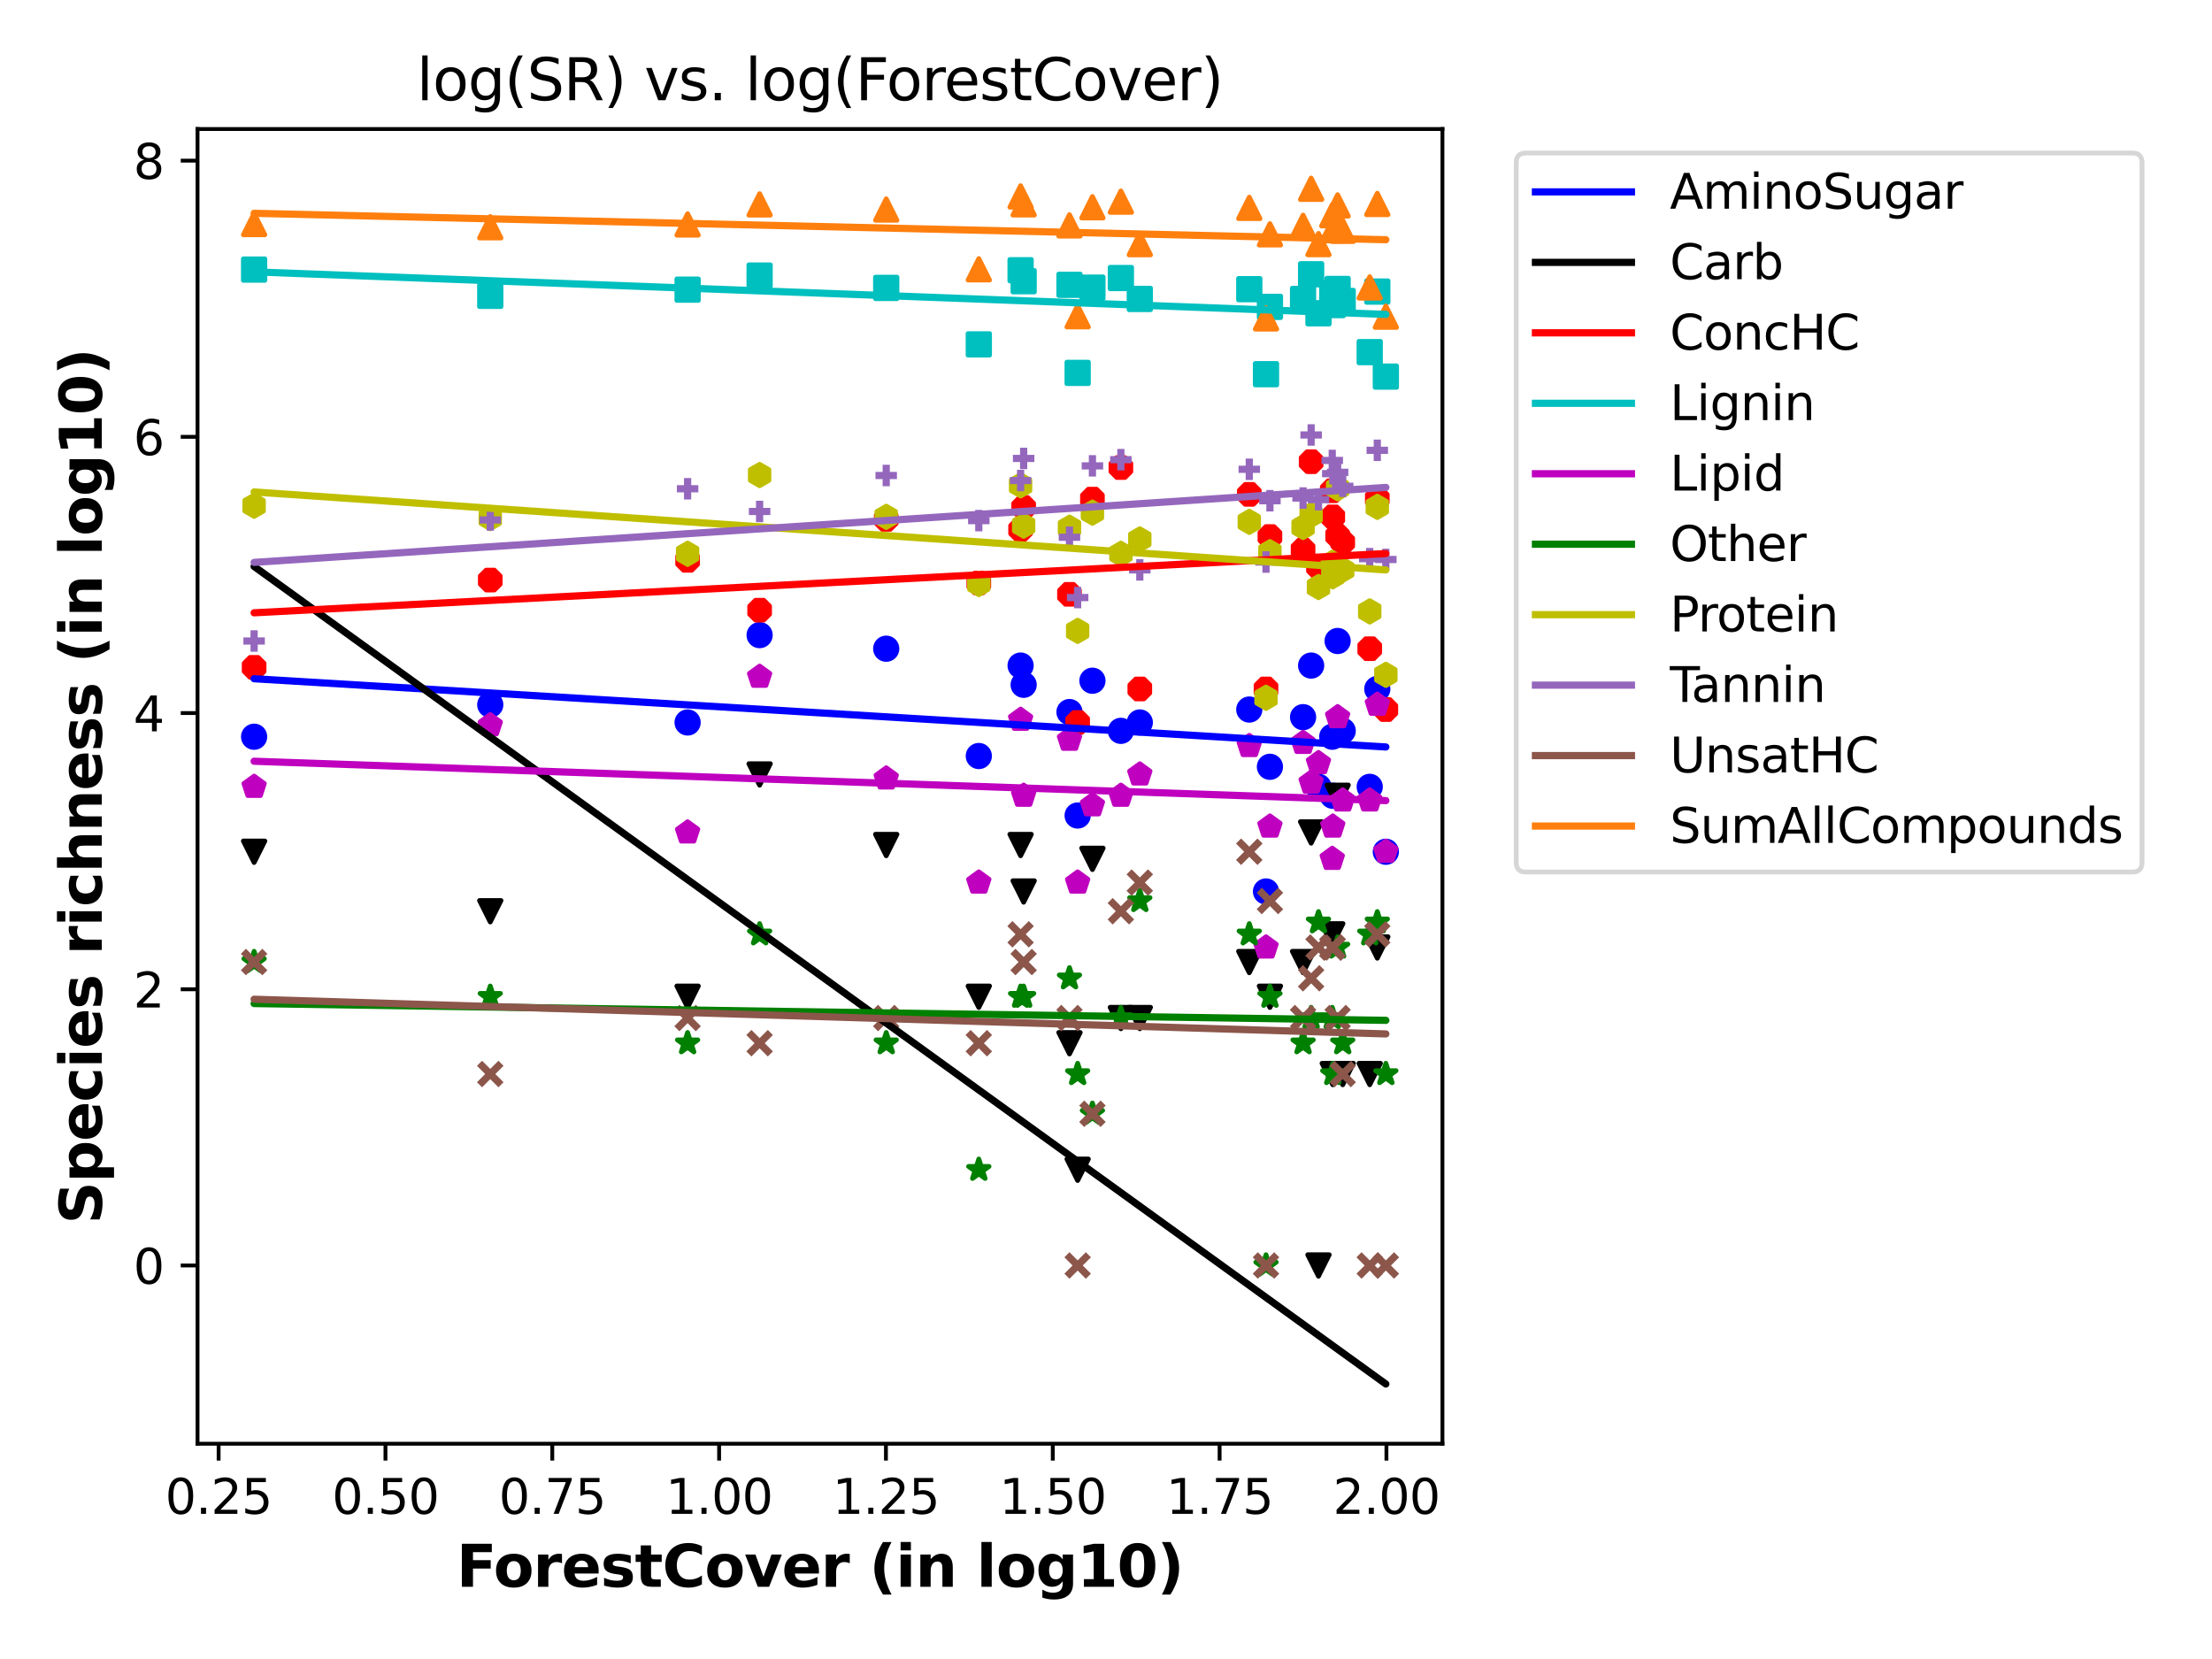 <?xml version="1.0" encoding="utf-8" standalone="no"?>
<!DOCTYPE svg PUBLIC "-//W3C//DTD SVG 1.1//EN"
  "http://www.w3.org/Graphics/SVG/1.1/DTD/svg11.dtd">
<svg xmlns:xlink="http://www.w3.org/1999/xlink" width="460.8pt" height="345.6pt" viewBox="0 0 460.8 345.6" xmlns="http://www.w3.org/2000/svg" version="1.1">
 <defs>
  <style type="text/css">*{stroke-linejoin: round; stroke-linecap: butt}</style>
 </defs>
 <g id="figure_1">
  <g id="patch_1">
   <path d="M 0 345.6 
L 460.8 345.6 
L 460.8 0 
L 0 0 
z
" style="fill: #ffffff"/>
  </g>
  <g id="axes_1">
   <g id="patch_2">
    <path d="M 41.15 300.76 
L 300.485 300.76 
L 300.485 26.88 
L 41.15 26.88 
z
" style="fill: #ffffff"/>
   </g>
   <g id="PathCollection_1">
    <defs>
     <path id="m5adb3be084" d="M 0 2.236 
C 0.593 2.236 1.162 2 1.581 1.581 
C 2 1.162 2.236 0.593 2.236 0 
C 2.236 -0.593 2 -1.162 1.581 -1.581 
C 1.162 -2 0.593 -2.236 0 -2.236 
C -0.593 -2.236 -1.162 -2 -1.581 -1.581 
C -2 -1.162 -2.236 -0.593 -2.236 0 
C -2.236 0.593 -2 1.162 -1.581 1.581 
C -1.162 2 -0.593 2.236 0 2.236 
z
" style="stroke: #0000ff"/>
    </defs>
    <g clip-path="url(#pb600fcd541)">
     <use xlink:href="#m5adb3be084" x="102.13" y="146.804" style="fill: #0000ff; stroke: #0000ff"/>
     <use xlink:href="#m5adb3be084" x="264.55" y="159.737" style="fill: #0000ff; stroke: #0000ff"/>
     <use xlink:href="#m5adb3be084" x="277.532" y="153.473" style="fill: #0000ff; stroke: #0000ff"/>
     <use xlink:href="#m5adb3be084" x="285.339" y="163.914" style="fill: #0000ff; stroke: #0000ff"/>
     <use xlink:href="#m5adb3be084" x="260.249" y="147.813" style="fill: #0000ff; stroke: #0000ff"/>
     <use xlink:href="#m5adb3be084" x="224.494" y="169.887" style="fill: #0000ff; stroke: #0000ff"/>
     <use xlink:href="#m5adb3be084" x="203.903" y="157.494" style="fill: #0000ff; stroke: #0000ff"/>
     <use xlink:href="#m5adb3be084" x="52.938" y="153.473" style="fill: #0000ff; stroke: #0000ff"/>
     <use xlink:href="#m5adb3be084" x="279.712" y="152.248" style="fill: #0000ff; stroke: #0000ff"/>
     <use xlink:href="#m5adb3be084" x="227.572" y="141.807" style="fill: #0000ff; stroke: #0000ff"/>
     <use xlink:href="#m5adb3be084" x="271.454" y="149.397" style="fill: #0000ff; stroke: #0000ff"/>
     <use xlink:href="#m5adb3be084" x="213.245" y="142.654" style="fill: #0000ff; stroke: #0000ff"/>
     <use xlink:href="#m5adb3be084" x="288.697" y="177.436" style="fill: #0000ff; stroke: #0000ff"/>
     <use xlink:href="#m5adb3be084" x="274.663" y="163.914" style="fill: #0000ff; stroke: #0000ff"/>
     <use xlink:href="#m5adb3be084" x="277.641" y="165.77" style="fill: #0000ff; stroke: #0000ff"/>
     <use xlink:href="#m5adb3be084" x="143.241" y="150.504" style="fill: #0000ff; stroke: #0000ff"/>
     <use xlink:href="#m5adb3be084" x="273.133" y="138.651" style="fill: #0000ff; stroke: #0000ff"/>
     <use xlink:href="#m5adb3be084" x="286.917" y="143.525" style="fill: #0000ff; stroke: #0000ff"/>
     <use xlink:href="#m5adb3be084" x="278.65" y="133.531" style="fill: #0000ff; stroke: #0000ff"/>
     <use xlink:href="#m5adb3be084" x="212.609" y="138.651" style="fill: #0000ff; stroke: #0000ff"/>
     <use xlink:href="#m5adb3be084" x="184.616" y="135.138" style="fill: #0000ff; stroke: #0000ff"/>
     <use xlink:href="#m5adb3be084" x="263.732" y="185.712" style="fill: #0000ff; stroke: #0000ff"/>
     <use xlink:href="#m5adb3be084" x="233.499" y="152.248" style="fill: #0000ff; stroke: #0000ff"/>
     <use xlink:href="#m5adb3be084" x="222.793" y="148.332" style="fill: #0000ff; stroke: #0000ff"/>
     <use xlink:href="#m5adb3be084" x="237.442" y="150.504" style="fill: #0000ff; stroke: #0000ff"/>
     <use xlink:href="#m5adb3be084" x="158.242" y="132.306" style="fill: #0000ff; stroke: #0000ff"/>
    </g>
   </g>
   <g id="PathCollection_2">
    <defs>
     <path id="mfa5b8c09ba" d="M -0 2.236 
L 2.236 -2.236 
L -2.236 -2.236 
z
" style="stroke: #000000"/>
    </defs>
    <g clip-path="url(#pb600fcd541)">
     <use xlink:href="#mfa5b8c09ba" x="102.13" y="189.829" style="stroke: #000000"/>
     <use xlink:href="#mfa5b8c09ba" x="264.55" y="207.639" style="stroke: #000000"/>
     <use xlink:href="#mfa5b8c09ba" x="277.532" y="194.636" style="stroke: #000000"/>
     <use xlink:href="#mfa5b8c09ba" x="285.339" y="223.74" style="stroke: #000000"/>
     <use xlink:href="#mfa5b8c09ba" x="260.249" y="200.409" style="stroke: #000000"/>
     <use xlink:href="#mfa5b8c09ba" x="224.494" y="243.682" style="stroke: #000000"/>
     <use xlink:href="#mfa5b8c09ba" x="203.903" y="207.639" style="stroke: #000000"/>
     <use xlink:href="#mfa5b8c09ba" x="52.938" y="177.436" style="stroke: #000000"/>
     <use xlink:href="#mfa5b8c09ba" x="279.712" y="223.74" style="stroke: #000000"/>
     <use xlink:href="#mfa5b8c09ba" x="227.572" y="178.911" style="stroke: #000000"/>
     <use xlink:href="#mfa5b8c09ba" x="271.454" y="200.409" style="stroke: #000000"/>
     <use xlink:href="#mfa5b8c09ba" x="213.245" y="185.712" style="stroke: #000000"/>
     <use xlink:href="#mfa5b8c09ba" x="274.663" y="263.624" style="stroke: #000000"/>
     <use xlink:href="#mfa5b8c09ba" x="277.641" y="223.74" style="stroke: #000000"/>
     <use xlink:href="#mfa5b8c09ba" x="143.241" y="207.639" style="stroke: #000000"/>
     <use xlink:href="#mfa5b8c09ba" x="273.133" y="173.415" style="stroke: #000000"/>
     <use xlink:href="#mfa5b8c09ba" x="286.917" y="197.378" style="stroke: #000000"/>
     <use xlink:href="#mfa5b8c09ba" x="278.65" y="165.77" style="stroke: #000000"/>
     <use xlink:href="#mfa5b8c09ba" x="212.609" y="176.032" style="stroke: #000000"/>
     <use xlink:href="#mfa5b8c09ba" x="184.616" y="176.032" style="stroke: #000000"/>
     <use xlink:href="#mfa5b8c09ba" x="233.499" y="212.074" style="stroke: #000000"/>
     <use xlink:href="#mfa5b8c09ba" x="222.793" y="217.32" style="stroke: #000000"/>
     <use xlink:href="#mfa5b8c09ba" x="237.442" y="212.074" style="stroke: #000000"/>
     <use xlink:href="#mfa5b8c09ba" x="158.242" y="161.335" style="stroke: #000000"/>
    </g>
   </g>
   <g id="PathCollection_3">
    <defs>
     <path id="mad7a5e9c7d" d="M -0.856 -2.066 
L -2.066 -0.856 
L -2.066 0.856 
L -0.856 2.066 
L 0.856 2.066 
L 2.066 0.856 
L 2.066 -0.856 
L 0.856 -2.066 
z
" style="stroke: #ff0000"/>
    </defs>
    <g clip-path="url(#pb600fcd541)">
     <use xlink:href="#mad7a5e9c7d" x="102.13" y="120.841" style="fill: #ff0000; stroke: #ff0000"/>
     <use xlink:href="#mad7a5e9c7d" x="264.55" y="111.771" style="fill: #ff0000; stroke: #ff0000"/>
     <use xlink:href="#mad7a5e9c7d" x="277.532" y="102.238" style="fill: #ff0000; stroke: #ff0000"/>
     <use xlink:href="#mad7a5e9c7d" x="285.339" y="135.138" style="fill: #ff0000; stroke: #ff0000"/>
     <use xlink:href="#mad7a5e9c7d" x="260.249" y="102.985" style="fill: #ff0000; stroke: #ff0000"/>
     <use xlink:href="#mad7a5e9c7d" x="224.494" y="150.504" style="fill: #ff0000; stroke: #ff0000"/>
     <use xlink:href="#mad7a5e9c7d" x="203.903" y="121.451" style="fill: #ff0000; stroke: #ff0000"/>
     <use xlink:href="#mad7a5e9c7d" x="52.938" y="139.027" style="fill: #ff0000; stroke: #ff0000"/>
     <use xlink:href="#mad7a5e9c7d" x="279.712" y="112.97" style="fill: #ff0000; stroke: #ff0000"/>
     <use xlink:href="#mad7a5e9c7d" x="227.572" y="103.975" style="fill: #ff0000; stroke: #ff0000"/>
     <use xlink:href="#mad7a5e9c7d" x="271.454" y="114.542" style="fill: #ff0000; stroke: #ff0000"/>
     <use xlink:href="#mad7a5e9c7d" x="213.245" y="105.706" style="fill: #ff0000; stroke: #ff0000"/>
     <use xlink:href="#mad7a5e9c7d" x="288.697" y="147.813" style="fill: #ff0000; stroke: #ff0000"/>
     <use xlink:href="#mad7a5e9c7d" x="274.663" y="118.154" style="fill: #ff0000; stroke: #ff0000"/>
     <use xlink:href="#mad7a5e9c7d" x="277.641" y="107.673" style="fill: #ff0000; stroke: #ff0000"/>
     <use xlink:href="#mad7a5e9c7d" x="143.241" y="116.724" style="fill: #ff0000; stroke: #ff0000"/>
     <use xlink:href="#mad7a5e9c7d" x="273.133" y="96.178" style="fill: #ff0000; stroke: #ff0000"/>
     <use xlink:href="#mad7a5e9c7d" x="286.917" y="103.864" style="fill: #ff0000; stroke: #ff0000"/>
     <use xlink:href="#mad7a5e9c7d" x="278.65" y="111.625" style="fill: #ff0000; stroke: #ff0000"/>
     <use xlink:href="#mad7a5e9c7d" x="212.609" y="110.339" style="fill: #ff0000; stroke: #ff0000"/>
     <use xlink:href="#mad7a5e9c7d" x="184.616" y="108.187" style="fill: #ff0000; stroke: #ff0000"/>
     <use xlink:href="#mad7a5e9c7d" x="263.732" y="143.525" style="fill: #ff0000; stroke: #ff0000"/>
     <use xlink:href="#mad7a5e9c7d" x="233.499" y="97.399" style="fill: #ff0000; stroke: #ff0000"/>
     <use xlink:href="#mad7a5e9c7d" x="222.793" y="123.806" style="fill: #ff0000; stroke: #ff0000"/>
     <use xlink:href="#mad7a5e9c7d" x="237.442" y="143.525" style="fill: #ff0000; stroke: #ff0000"/>
     <use xlink:href="#mad7a5e9c7d" x="158.242" y="127.111" style="fill: #ff0000; stroke: #ff0000"/>
    </g>
   </g>
   <g id="PathCollection_4">
    <defs>
     <path id="m1a196b09e7" d="M -2.236 2.236 
L 2.236 2.236 
L 2.236 -2.236 
L -2.236 -2.236 
z
" style="stroke: #00bfbf"/>
    </defs>
    <g clip-path="url(#pb600fcd541)">
     <use xlink:href="#m1a196b09e7" x="102.13" y="61.625" style="fill: #00bfbf; stroke: #00bfbf"/>
     <use xlink:href="#m1a196b09e7" x="264.55" y="63.924" style="fill: #00bfbf; stroke: #00bfbf"/>
     <use xlink:href="#m1a196b09e7" x="277.532" y="61.116" style="fill: #00bfbf; stroke: #00bfbf"/>
     <use xlink:href="#m1a196b09e7" x="285.339" y="73.355" style="fill: #00bfbf; stroke: #00bfbf"/>
     <use xlink:href="#m1a196b09e7" x="260.249" y="60.246" style="fill: #00bfbf; stroke: #00bfbf"/>
     <use xlink:href="#m1a196b09e7" x="224.494" y="77.681" style="fill: #00bfbf; stroke: #00bfbf"/>
     <use xlink:href="#m1a196b09e7" x="203.903" y="71.741" style="fill: #00bfbf; stroke: #00bfbf"/>
     <use xlink:href="#m1a196b09e7" x="52.938" y="56.167" style="fill: #00bfbf; stroke: #00bfbf"/>
     <use xlink:href="#m1a196b09e7" x="279.712" y="62.698" style="fill: #00bfbf; stroke: #00bfbf"/>
     <use xlink:href="#m1a196b09e7" x="227.572" y="59.929" style="fill: #00bfbf; stroke: #00bfbf"/>
     <use xlink:href="#m1a196b09e7" x="271.454" y="62.275" style="fill: #00bfbf; stroke: #00bfbf"/>
     <use xlink:href="#m1a196b09e7" x="213.245" y="58.581" style="fill: #00bfbf; stroke: #00bfbf"/>
     <use xlink:href="#m1a196b09e7" x="288.697" y="78.454" style="fill: #00bfbf; stroke: #00bfbf"/>
     <use xlink:href="#m1a196b09e7" x="274.663" y="65.262" style="fill: #00bfbf; stroke: #00bfbf"/>
     <use xlink:href="#m1a196b09e7" x="277.641" y="63.564" style="fill: #00bfbf; stroke: #00bfbf"/>
     <use xlink:href="#m1a196b09e7" x="143.241" y="60.344" style="fill: #00bfbf; stroke: #00bfbf"/>
     <use xlink:href="#m1a196b09e7" x="273.133" y="57.139" style="fill: #00bfbf; stroke: #00bfbf"/>
     <use xlink:href="#m1a196b09e7" x="286.917" y="60.74" style="fill: #00bfbf; stroke: #00bfbf"/>
     <use xlink:href="#m1a196b09e7" x="278.65" y="60.197" style="fill: #00bfbf; stroke: #00bfbf"/>
     <use xlink:href="#m1a196b09e7" x="212.609" y="56.294" style="fill: #00bfbf; stroke: #00bfbf"/>
     <use xlink:href="#m1a196b09e7" x="184.616" y="59.978" style="fill: #00bfbf; stroke: #00bfbf"/>
     <use xlink:href="#m1a196b09e7" x="263.732" y="77.951" style="fill: #00bfbf; stroke: #00bfbf"/>
     <use xlink:href="#m1a196b09e7" x="233.499" y="57.919" style="fill: #00bfbf; stroke: #00bfbf"/>
     <use xlink:href="#m1a196b09e7" x="222.793" y="59.33" style="fill: #00bfbf; stroke: #00bfbf"/>
     <use xlink:href="#m1a196b09e7" x="237.442" y="62.275" style="fill: #00bfbf; stroke: #00bfbf"/>
     <use xlink:href="#m1a196b09e7" x="158.242" y="57.404" style="fill: #00bfbf; stroke: #00bfbf"/>
    </g>
   </g>
   <g id="PathCollection_5">
    <defs>
     <path id="m97aebbffde" d="M 0 -2.236 
L -2.127 -0.691 
L -1.314 1.809 
L 1.314 1.809 
L 2.127 -0.691 
z
" style="stroke: #bf00bf"/>
    </defs>
    <g clip-path="url(#pb600fcd541)">
     <use xlink:href="#m97aebbffde" x="102.13" y="151.074" style="fill: #bf00bf; stroke: #bf00bf"/>
     <use xlink:href="#m97aebbffde" x="264.55" y="172.19" style="fill: #bf00bf; stroke: #bf00bf"/>
     <use xlink:href="#m97aebbffde" x="277.532" y="178.911" style="fill: #bf00bf; stroke: #bf00bf"/>
     <use xlink:href="#m97aebbffde" x="285.339" y="166.746" style="fill: #bf00bf; stroke: #bf00bf"/>
     <use xlink:href="#m97aebbffde" x="260.249" y="155.413" style="fill: #bf00bf; stroke: #bf00bf"/>
     <use xlink:href="#m97aebbffde" x="224.494" y="183.856" style="fill: #bf00bf; stroke: #bf00bf"/>
     <use xlink:href="#m97aebbffde" x="203.903" y="183.856" style="fill: #bf00bf; stroke: #bf00bf"/>
     <use xlink:href="#m97aebbffde" x="52.938" y="163.914" style="fill: #bf00bf; stroke: #bf00bf"/>
     <use xlink:href="#m97aebbffde" x="279.712" y="166.746" style="fill: #bf00bf; stroke: #bf00bf"/>
     <use xlink:href="#m97aebbffde" x="227.572" y="167.755" style="fill: #bf00bf; stroke: #bf00bf"/>
     <use xlink:href="#m97aebbffde" x="271.454" y="154.752" style="fill: #bf00bf; stroke: #bf00bf"/>
     <use xlink:href="#m97aebbffde" x="213.245" y="165.77" style="fill: #bf00bf; stroke: #bf00bf"/>
     <use xlink:href="#m97aebbffde" x="288.697" y="177.436" style="fill: #bf00bf; stroke: #bf00bf"/>
     <use xlink:href="#m97aebbffde" x="274.663" y="158.969" style="fill: #bf00bf; stroke: #bf00bf"/>
     <use xlink:href="#m97aebbffde" x="277.641" y="172.19" style="fill: #bf00bf; stroke: #bf00bf"/>
     <use xlink:href="#m97aebbffde" x="143.241" y="173.415" style="fill: #bf00bf; stroke: #bf00bf"/>
     <use xlink:href="#m97aebbffde" x="273.133" y="163.028" style="fill: #bf00bf; stroke: #bf00bf"/>
     <use xlink:href="#m97aebbffde" x="286.917" y="146.804" style="fill: #bf00bf; stroke: #bf00bf"/>
     <use xlink:href="#m97aebbffde" x="278.65" y="149.397" style="fill: #bf00bf; stroke: #bf00bf"/>
     <use xlink:href="#m97aebbffde" x="212.609" y="149.945" style="fill: #bf00bf; stroke: #bf00bf"/>
     <use xlink:href="#m97aebbffde" x="184.616" y="162.169" style="fill: #bf00bf; stroke: #bf00bf"/>
     <use xlink:href="#m97aebbffde" x="263.732" y="197.378" style="fill: #bf00bf; stroke: #bf00bf"/>
     <use xlink:href="#m97aebbffde" x="233.499" y="165.77" style="fill: #bf00bf; stroke: #bf00bf"/>
     <use xlink:href="#m97aebbffde" x="222.793" y="154.105" style="fill: #bf00bf; stroke: #bf00bf"/>
     <use xlink:href="#m97aebbffde" x="237.442" y="161.335" style="fill: #bf00bf; stroke: #bf00bf"/>
     <use xlink:href="#m97aebbffde" x="158.242" y="140.985" style="fill: #bf00bf; stroke: #bf00bf"/>
    </g>
   </g>
   <g id="PathCollection_6">
    <defs>
     <path id="m518152d463" d="M 0 -2.236 
L -0.502 -0.691 
L -2.127 -0.691 
L -0.812 0.264 
L -1.314 1.809 
L -0 0.854 
L 1.314 1.809 
L 0.812 0.264 
L 2.127 -0.691 
L 0.502 -0.691 
z
" style="stroke: #008000"/>
    </defs>
    <g clip-path="url(#pb600fcd541)">
     <use xlink:href="#m518152d463" x="102.13" y="207.639" style="fill: #008000; stroke: #008000"/>
     <use xlink:href="#m518152d463" x="264.55" y="207.639" style="fill: #008000; stroke: #008000"/>
     <use xlink:href="#m518152d463" x="277.532" y="212.074" style="fill: #008000; stroke: #008000"/>
     <use xlink:href="#m518152d463" x="285.339" y="194.636" style="fill: #008000; stroke: #008000"/>
     <use xlink:href="#m518152d463" x="260.249" y="194.636" style="fill: #008000; stroke: #008000"/>
     <use xlink:href="#m518152d463" x="224.494" y="223.74" style="fill: #008000; stroke: #008000"/>
     <use xlink:href="#m518152d463" x="203.903" y="243.682" style="fill: #008000; stroke: #008000"/>
     <use xlink:href="#m518152d463" x="52.938" y="200.409" style="fill: #008000; stroke: #008000"/>
     <use xlink:href="#m518152d463" x="279.712" y="217.32" style="fill: #008000; stroke: #008000"/>
     <use xlink:href="#m518152d463" x="227.572" y="232.016" style="fill: #008000; stroke: #008000"/>
     <use xlink:href="#m518152d463" x="271.454" y="217.32" style="fill: #008000; stroke: #008000"/>
     <use xlink:href="#m518152d463" x="213.245" y="207.639" style="fill: #008000; stroke: #008000"/>
     <use xlink:href="#m518152d463" x="288.697" y="223.74" style="fill: #008000; stroke: #008000"/>
     <use xlink:href="#m518152d463" x="274.663" y="192.132" style="fill: #008000; stroke: #008000"/>
     <use xlink:href="#m518152d463" x="277.641" y="223.74" style="fill: #008000; stroke: #008000"/>
     <use xlink:href="#m518152d463" x="143.241" y="217.32" style="fill: #008000; stroke: #008000"/>
     <use xlink:href="#m518152d463" x="273.133" y="212.074" style="fill: #008000; stroke: #008000"/>
     <use xlink:href="#m518152d463" x="286.917" y="192.132" style="fill: #008000; stroke: #008000"/>
     <use xlink:href="#m518152d463" x="278.65" y="197.378" style="fill: #008000; stroke: #008000"/>
     <use xlink:href="#m518152d463" x="212.609" y="207.639" style="fill: #008000; stroke: #008000"/>
     <use xlink:href="#m518152d463" x="184.616" y="217.32" style="fill: #008000; stroke: #008000"/>
     <use xlink:href="#m518152d463" x="263.732" y="263.624" style="fill: #008000; stroke: #008000"/>
     <use xlink:href="#m518152d463" x="233.499" y="212.074" style="fill: #008000; stroke: #008000"/>
     <use xlink:href="#m518152d463" x="222.793" y="203.798" style="fill: #008000; stroke: #008000"/>
     <use xlink:href="#m518152d463" x="237.442" y="187.697" style="fill: #008000; stroke: #008000"/>
     <use xlink:href="#m518152d463" x="158.242" y="194.636" style="fill: #008000; stroke: #008000"/>
    </g>
   </g>
   <g id="PathCollection_7">
    <defs>
     <path id="m8c54e2b1ec" d="M 0 -2.236 
L -1.936 -1.118 
L -1.936 1.118 
L -0 2.236 
L 1.936 1.118 
L 1.936 -1.118 
z
" style="stroke: #bfbf00"/>
    </defs>
    <g clip-path="url(#pb600fcd541)">
     <use xlink:href="#m8c54e2b1ec" x="102.13" y="107.929" style="fill: #bfbf00; stroke: #bfbf00"/>
     <use xlink:href="#m8c54e2b1ec" x="264.55" y="115.031" style="fill: #bfbf00; stroke: #bfbf00"/>
     <use xlink:href="#m8c54e2b1ec" x="277.532" y="117.252" style="fill: #bfbf00; stroke: #bfbf00"/>
     <use xlink:href="#m8c54e2b1ec" x="285.339" y="127.362" style="fill: #bfbf00; stroke: #bfbf00"/>
     <use xlink:href="#m8c54e2b1ec" x="260.249" y="108.71" style="fill: #bfbf00; stroke: #bfbf00"/>
     <use xlink:href="#m8c54e2b1ec" x="224.494" y="131.421" style="fill: #bfbf00; stroke: #bfbf00"/>
     <use xlink:href="#m8c54e2b1ec" x="203.903" y="121.658" style="fill: #bfbf00; stroke: #bfbf00"/>
     <use xlink:href="#m8c54e2b1ec" x="52.938" y="105.351" style="fill: #bfbf00; stroke: #bfbf00"/>
     <use xlink:href="#m8c54e2b1ec" x="279.712" y="118.709" style="fill: #bfbf00; stroke: #bfbf00"/>
     <use xlink:href="#m8c54e2b1ec" x="227.572" y="106.796" style="fill: #bfbf00; stroke: #bfbf00"/>
     <use xlink:href="#m8c54e2b1ec" x="271.454" y="109.786" style="fill: #bfbf00; stroke: #bfbf00"/>
     <use xlink:href="#m8c54e2b1ec" x="213.245" y="109.513" style="fill: #bfbf00; stroke: #bfbf00"/>
     <use xlink:href="#m8c54e2b1ec" x="288.697" y="140.583" style="fill: #bfbf00; stroke: #bfbf00"/>
     <use xlink:href="#m8c54e2b1ec" x="274.663" y="122.285" style="fill: #bfbf00; stroke: #bfbf00"/>
     <use xlink:href="#m8c54e2b1ec" x="277.641" y="120.048" style="fill: #bfbf00; stroke: #bfbf00"/>
     <use xlink:href="#m8c54e2b1ec" x="143.241" y="115.362" style="fill: #bfbf00; stroke: #bfbf00"/>
     <use xlink:href="#m8c54e2b1ec" x="273.133" y="107.294" style="fill: #bfbf00; stroke: #bfbf00"/>
     <use xlink:href="#m8c54e2b1ec" x="286.917" y="105.587" style="fill: #bfbf00; stroke: #bfbf00"/>
     <use xlink:href="#m8c54e2b1ec" x="278.65" y="101.716" style="fill: #bfbf00; stroke: #bfbf00"/>
     <use xlink:href="#m8c54e2b1ec" x="212.609" y="101.101" style="fill: #bfbf00; stroke: #bfbf00"/>
     <use xlink:href="#m8c54e2b1ec" x="184.616" y="107.673" style="fill: #bfbf00; stroke: #bfbf00"/>
     <use xlink:href="#m8c54e2b1ec" x="263.732" y="145.353" style="fill: #bfbf00; stroke: #bfbf00"/>
     <use xlink:href="#m8c54e2b1ec" x="233.499" y="115.362" style="fill: #bfbf00; stroke: #bfbf00"/>
     <use xlink:href="#m8c54e2b1ec" x="222.793" y="109.923" style="fill: #bfbf00; stroke: #bfbf00"/>
     <use xlink:href="#m8c54e2b1ec" x="237.442" y="112.364" style="fill: #bfbf00; stroke: #bfbf00"/>
     <use xlink:href="#m8c54e2b1ec" x="158.242" y="98.955" style="fill: #bfbf00; stroke: #bfbf00"/>
    </g>
   </g>
   <g id="PathCollection_8">
    <defs>
     <path id="m8401099c9c" d="M -2.236 0 
L 2.236 0 
M 0 2.236 
L 0 -2.236 
" style="stroke: #9467bd; stroke-width: 1.5"/>
    </defs>
    <g clip-path="url(#pb600fcd541)">
     <use xlink:href="#m8401099c9c" x="102.13" y="108.317" style="fill: #9467bd; stroke: #9467bd; stroke-width: 1.5"/>
     <use xlink:href="#m8401099c9c" x="264.55" y="104.313" style="fill: #9467bd; stroke: #9467bd; stroke-width: 1.5"/>
     <use xlink:href="#m8401099c9c" x="277.532" y="95.923" style="fill: #9467bd; stroke: #9467bd; stroke-width: 1.5"/>
     <use xlink:href="#m8401099c9c" x="285.339" y="116.378" style="fill: #9467bd; stroke: #9467bd; stroke-width: 1.5"/>
     <use xlink:href="#m8401099c9c" x="260.249" y="97.758" style="fill: #9467bd; stroke: #9467bd; stroke-width: 1.5"/>
     <use xlink:href="#m8401099c9c" x="224.494" y="124.483" style="fill: #9467bd; stroke: #9467bd; stroke-width: 1.5"/>
     <use xlink:href="#m8401099c9c" x="203.903" y="108.448" style="fill: #9467bd; stroke: #9467bd; stroke-width: 1.5"/>
     <use xlink:href="#m8401099c9c" x="52.938" y="133.531" style="fill: #9467bd; stroke: #9467bd; stroke-width: 1.5"/>
     <use xlink:href="#m8401099c9c" x="279.712" y="101.305" style="fill: #9467bd; stroke: #9467bd; stroke-width: 1.5"/>
     <use xlink:href="#m8401099c9c" x="227.572" y="97.045" style="fill: #9467bd; stroke: #9467bd; stroke-width: 1.5"/>
     <use xlink:href="#m8401099c9c" x="271.454" y="103.752" style="fill: #9467bd; stroke: #9467bd; stroke-width: 1.5"/>
     <use xlink:href="#m8401099c9c" x="213.245" y="95.503" style="fill: #9467bd; stroke: #9467bd; stroke-width: 1.5"/>
     <use xlink:href="#m8401099c9c" x="288.697" y="116.55" style="fill: #9467bd; stroke: #9467bd; stroke-width: 1.5"/>
     <use xlink:href="#m8401099c9c" x="274.663" y="104.087" style="fill: #9467bd; stroke: #9467bd; stroke-width: 1.5"/>
     <use xlink:href="#m8401099c9c" x="277.641" y="98.674" style="fill: #9467bd; stroke: #9467bd; stroke-width: 1.5"/>
     <use xlink:href="#m8401099c9c" x="143.241" y="101.819" style="fill: #9467bd; stroke: #9467bd; stroke-width: 1.5"/>
     <use xlink:href="#m8401099c9c" x="273.133" y="90.608" style="fill: #9467bd; stroke: #9467bd; stroke-width: 1.5"/>
     <use xlink:href="#m8401099c9c" x="286.917" y="93.803" style="fill: #9467bd; stroke: #9467bd; stroke-width: 1.5"/>
     <use xlink:href="#m8401099c9c" x="278.65" y="98.396" style="fill: #9467bd; stroke: #9467bd; stroke-width: 1.5"/>
     <use xlink:href="#m8401099c9c" x="212.609" y="100.106" style="fill: #9467bd; stroke: #9467bd; stroke-width: 1.5"/>
     <use xlink:href="#m8401099c9c" x="184.616" y="99.049" style="fill: #9467bd; stroke: #9467bd; stroke-width: 1.5"/>
     <use xlink:href="#m8401099c9c" x="263.732" y="117.075" style="fill: #9467bd; stroke: #9467bd; stroke-width: 1.5"/>
     <use xlink:href="#m8401099c9c" x="233.499" y="95.755" style="fill: #9467bd; stroke: #9467bd; stroke-width: 1.5"/>
     <use xlink:href="#m8401099c9c" x="222.793" y="111.918" style="fill: #9467bd; stroke: #9467bd; stroke-width: 1.5"/>
     <use xlink:href="#m8401099c9c" x="237.442" y="118.709" style="fill: #9467bd; stroke: #9467bd; stroke-width: 1.5"/>
     <use xlink:href="#m8401099c9c" x="158.242" y="106.55" style="fill: #9467bd; stroke: #9467bd; stroke-width: 1.5"/>
    </g>
   </g>
   <g id="PathCollection_9">
    <defs>
     <path id="m7c0bda46db" d="M -2.236 2.236 
L 2.236 -2.236 
M -2.236 -2.236 
L 2.236 2.236 
" style="stroke: #8c564b; stroke-width: 1.5"/>
    </defs>
    <g clip-path="url(#pb600fcd541)">
     <use xlink:href="#m7c0bda46db" x="102.13" y="223.74" style="fill: #8c564b; stroke: #8c564b; stroke-width: 1.5"/>
     <use xlink:href="#m7c0bda46db" x="264.55" y="187.697" style="fill: #8c564b; stroke: #8c564b; stroke-width: 1.5"/>
     <use xlink:href="#m7c0bda46db" x="277.532" y="197.378" style="fill: #8c564b; stroke: #8c564b; stroke-width: 1.5"/>
     <use xlink:href="#m7c0bda46db" x="285.339" y="263.624" style="fill: #8c564b; stroke: #8c564b; stroke-width: 1.5"/>
     <use xlink:href="#m7c0bda46db" x="260.249" y="177.436" style="fill: #8c564b; stroke: #8c564b; stroke-width: 1.5"/>
     <use xlink:href="#m7c0bda46db" x="224.494" y="263.624" style="fill: #8c564b; stroke: #8c564b; stroke-width: 1.5"/>
     <use xlink:href="#m7c0bda46db" x="203.903" y="217.32" style="fill: #8c564b; stroke: #8c564b; stroke-width: 1.5"/>
     <use xlink:href="#m7c0bda46db" x="52.938" y="200.409" style="fill: #8c564b; stroke: #8c564b; stroke-width: 1.5"/>
     <use xlink:href="#m7c0bda46db" x="279.712" y="223.74" style="fill: #8c564b; stroke: #8c564b; stroke-width: 1.5"/>
     <use xlink:href="#m7c0bda46db" x="227.572" y="232.016" style="fill: #8c564b; stroke: #8c564b; stroke-width: 1.5"/>
     <use xlink:href="#m7c0bda46db" x="271.454" y="212.074" style="fill: #8c564b; stroke: #8c564b; stroke-width: 1.5"/>
     <use xlink:href="#m7c0bda46db" x="213.245" y="200.409" style="fill: #8c564b; stroke: #8c564b; stroke-width: 1.5"/>
     <use xlink:href="#m7c0bda46db" x="288.697" y="263.624" style="fill: #8c564b; stroke: #8c564b; stroke-width: 1.5"/>
     <use xlink:href="#m7c0bda46db" x="274.663" y="197.378" style="fill: #8c564b; stroke: #8c564b; stroke-width: 1.5"/>
     <use xlink:href="#m7c0bda46db" x="277.641" y="197.378" style="fill: #8c564b; stroke: #8c564b; stroke-width: 1.5"/>
     <use xlink:href="#m7c0bda46db" x="143.241" y="212.074" style="fill: #8c564b; stroke: #8c564b; stroke-width: 1.5"/>
     <use xlink:href="#m7c0bda46db" x="273.133" y="203.798" style="fill: #8c564b; stroke: #8c564b; stroke-width: 1.5"/>
     <use xlink:href="#m7c0bda46db" x="286.917" y="194.636" style="fill: #8c564b; stroke: #8c564b; stroke-width: 1.5"/>
     <use xlink:href="#m7c0bda46db" x="278.65" y="212.074" style="fill: #8c564b; stroke: #8c564b; stroke-width: 1.5"/>
     <use xlink:href="#m7c0bda46db" x="212.609" y="194.636" style="fill: #8c564b; stroke: #8c564b; stroke-width: 1.5"/>
     <use xlink:href="#m7c0bda46db" x="184.616" y="212.074" style="fill: #8c564b; stroke: #8c564b; stroke-width: 1.5"/>
     <use xlink:href="#m7c0bda46db" x="263.732" y="263.624" style="fill: #8c564b; stroke: #8c564b; stroke-width: 1.5"/>
     <use xlink:href="#m7c0bda46db" x="233.499" y="189.829" style="fill: #8c564b; stroke: #8c564b; stroke-width: 1.5"/>
     <use xlink:href="#m7c0bda46db" x="222.793" y="212.074" style="fill: #8c564b; stroke: #8c564b; stroke-width: 1.5"/>
     <use xlink:href="#m7c0bda46db" x="237.442" y="183.856" style="fill: #8c564b; stroke: #8c564b; stroke-width: 1.5"/>
     <use xlink:href="#m7c0bda46db" x="158.242" y="217.32" style="fill: #8c564b; stroke: #8c564b; stroke-width: 1.5"/>
    </g>
   </g>
   <g id="PathCollection_10">
    <defs>
     <path id="m070c40b070" d="M 0 -2.236 
L -2.236 2.236 
L 2.236 2.236 
z
" style="stroke: #ff7f0e"/>
    </defs>
    <g clip-path="url(#pb600fcd541)">
     <use xlink:href="#m070c40b070" x="102.13" y="47.343" style="fill: #ff7f0e; stroke: #ff7f0e"/>
     <use xlink:href="#m070c40b070" x="264.55" y="48.818" style="fill: #ff7f0e; stroke: #ff7f0e"/>
     <use xlink:href="#m070c40b070" x="277.532" y="44.843" style="fill: #ff7f0e; stroke: #ff7f0e"/>
     <use xlink:href="#m070c40b070" x="285.339" y="59.881" style="fill: #ff7f0e; stroke: #ff7f0e"/>
     <use xlink:href="#m070c40b070" x="260.249" y="43.308" style="fill: #ff7f0e; stroke: #ff7f0e"/>
     <use xlink:href="#m070c40b070" x="224.494" y="65.881" style="fill: #ff7f0e; stroke: #ff7f0e"/>
     <use xlink:href="#m070c40b070" x="203.903" y="56.103" style="fill: #ff7f0e; stroke: #ff7f0e"/>
     <use xlink:href="#m070c40b070" x="52.938" y="46.678" style="fill: #ff7f0e; stroke: #ff7f0e"/>
     <use xlink:href="#m070c40b070" x="279.712" y="48.087" style="fill: #ff7f0e; stroke: #ff7f0e"/>
     <use xlink:href="#m070c40b070" x="227.572" y="43.173" style="fill: #ff7f0e; stroke: #ff7f0e"/>
     <use xlink:href="#m070c40b070" x="271.454" y="47.047" style="fill: #ff7f0e; stroke: #ff7f0e"/>
     <use xlink:href="#m070c40b070" x="213.245" y="42.57" style="fill: #ff7f0e; stroke: #ff7f0e"/>
     <use xlink:href="#m070c40b070" x="288.697" y="65.97" style="fill: #ff7f0e; stroke: #ff7f0e"/>
     <use xlink:href="#m070c40b070" x="274.663" y="50.847" style="fill: #ff7f0e; stroke: #ff7f0e"/>
     <use xlink:href="#m070c40b070" x="277.641" y="47.959" style="fill: #ff7f0e; stroke: #ff7f0e"/>
     <use xlink:href="#m070c40b070" x="143.241" y="46.755" style="fill: #ff7f0e; stroke: #ff7f0e"/>
     <use xlink:href="#m070c40b070" x="273.133" y="39.329" style="fill: #ff7f0e; stroke: #ff7f0e"/>
     <use xlink:href="#m070c40b070" x="286.917" y="42.491" style="fill: #ff7f0e; stroke: #ff7f0e"/>
     <use xlink:href="#m070c40b070" x="278.65" y="42.796" style="fill: #ff7f0e; stroke: #ff7f0e"/>
     <use xlink:href="#m070c40b070" x="212.609" y="40.923" style="fill: #ff7f0e; stroke: #ff7f0e"/>
     <use xlink:href="#m070c40b070" x="184.616" y="43.65" style="fill: #ff7f0e; stroke: #ff7f0e"/>
     <use xlink:href="#m070c40b070" x="263.732" y="66.331" style="fill: #ff7f0e; stroke: #ff7f0e"/>
     <use xlink:href="#m070c40b070" x="233.499" y="42.006" style="fill: #ff7f0e; stroke: #ff7f0e"/>
     <use xlink:href="#m070c40b070" x="222.793" y="46.954" style="fill: #ff7f0e; stroke: #ff7f0e"/>
     <use xlink:href="#m070c40b070" x="237.442" y="50.865" style="fill: #ff7f0e; stroke: #ff7f0e"/>
     <use xlink:href="#m070c40b070" x="158.242" y="42.583" style="fill: #ff7f0e; stroke: #ff7f0e"/>
    </g>
   </g>
   <g id="matplotlib.axis_1">
    <g id="xtick_1">
     <g id="line2d_1">
      <defs>
       <path id="mbbdc11b23b" d="M 0 0 
L 0 3.5 
" style="stroke: #000000; stroke-width: 0.8"/>
      </defs>
      <g>
       <use xlink:href="#mbbdc11b23b" x="45.543" y="300.76" style="stroke: #000000; stroke-width: 0.8"/>
      </g>
     </g>
     <g id="text_1">
      <!-- 0.25 -->
      <g transform="translate(34.41 315.358)scale(0.1 -0.1)">
       <defs>
        <path id="DejaVuSans-30" d="M 2034 4250 
Q 1547 4250 1301 3770 
Q 1056 3291 1056 2328 
Q 1056 1369 1301 889 
Q 1547 409 2034 409 
Q 2525 409 2770 889 
Q 3016 1369 3016 2328 
Q 3016 3291 2770 3770 
Q 2525 4250 2034 4250 
z
M 2034 4750 
Q 2819 4750 3233 4129 
Q 3647 3509 3647 2328 
Q 3647 1150 3233 529 
Q 2819 -91 2034 -91 
Q 1250 -91 836 529 
Q 422 1150 422 2328 
Q 422 3509 836 4129 
Q 1250 4750 2034 4750 
z
" transform="scale(0.016)"/>
        <path id="DejaVuSans-2e" d="M 684 794 
L 1344 794 
L 1344 0 
L 684 0 
L 684 794 
z
" transform="scale(0.016)"/>
        <path id="DejaVuSans-32" d="M 1228 531 
L 3431 531 
L 3431 0 
L 469 0 
L 469 531 
Q 828 903 1448 1529 
Q 2069 2156 2228 2338 
Q 2531 2678 2651 2914 
Q 2772 3150 2772 3378 
Q 2772 3750 2511 3984 
Q 2250 4219 1831 4219 
Q 1534 4219 1204 4116 
Q 875 4013 500 3803 
L 500 4441 
Q 881 4594 1212 4672 
Q 1544 4750 1819 4750 
Q 2544 4750 2975 4387 
Q 3406 4025 3406 3419 
Q 3406 3131 3298 2873 
Q 3191 2616 2906 2266 
Q 2828 2175 2409 1742 
Q 1991 1309 1228 531 
z
" transform="scale(0.016)"/>
        <path id="DejaVuSans-35" d="M 691 4666 
L 3169 4666 
L 3169 4134 
L 1269 4134 
L 1269 2991 
Q 1406 3038 1543 3061 
Q 1681 3084 1819 3084 
Q 2600 3084 3056 2656 
Q 3513 2228 3513 1497 
Q 3513 744 3044 326 
Q 2575 -91 1722 -91 
Q 1428 -91 1123 -41 
Q 819 9 494 109 
L 494 744 
Q 775 591 1075 516 
Q 1375 441 1709 441 
Q 2250 441 2565 725 
Q 2881 1009 2881 1497 
Q 2881 1984 2565 2268 
Q 2250 2553 1709 2553 
Q 1456 2553 1204 2497 
Q 953 2441 691 2322 
L 691 4666 
z
" transform="scale(0.016)"/>
       </defs>
       <use xlink:href="#DejaVuSans-30"/>
       <use xlink:href="#DejaVuSans-2e" x="63.623"/>
       <use xlink:href="#DejaVuSans-32" x="95.41"/>
       <use xlink:href="#DejaVuSans-35" x="159.033"/>
      </g>
     </g>
    </g>
    <g id="xtick_2">
     <g id="line2d_2">
      <g>
       <use xlink:href="#mbbdc11b23b" x="80.297" y="300.76" style="stroke: #000000; stroke-width: 0.8"/>
      </g>
     </g>
     <g id="text_2">
      <!-- 0.50 -->
      <g transform="translate(69.164 315.358)scale(0.1 -0.1)">
       <use xlink:href="#DejaVuSans-30"/>
       <use xlink:href="#DejaVuSans-2e" x="63.623"/>
       <use xlink:href="#DejaVuSans-35" x="95.41"/>
       <use xlink:href="#DejaVuSans-30" x="159.033"/>
      </g>
     </g>
    </g>
    <g id="xtick_3">
     <g id="line2d_3">
      <g>
       <use xlink:href="#mbbdc11b23b" x="115.05" y="300.76" style="stroke: #000000; stroke-width: 0.8"/>
      </g>
     </g>
     <g id="text_3">
      <!-- 0.75 -->
      <g transform="translate(103.917 315.358)scale(0.1 -0.1)">
       <defs>
        <path id="DejaVuSans-37" d="M 525 4666 
L 3525 4666 
L 3525 4397 
L 1831 0 
L 1172 0 
L 2766 4134 
L 525 4134 
L 525 4666 
z
" transform="scale(0.016)"/>
       </defs>
       <use xlink:href="#DejaVuSans-30"/>
       <use xlink:href="#DejaVuSans-2e" x="63.623"/>
       <use xlink:href="#DejaVuSans-37" x="95.41"/>
       <use xlink:href="#DejaVuSans-35" x="159.033"/>
      </g>
     </g>
    </g>
    <g id="xtick_4">
     <g id="line2d_4">
      <g>
       <use xlink:href="#mbbdc11b23b" x="149.804" y="300.76" style="stroke: #000000; stroke-width: 0.8"/>
      </g>
     </g>
     <g id="text_4">
      <!-- 1.00 -->
      <g transform="translate(138.671 315.358)scale(0.1 -0.1)">
       <defs>
        <path id="DejaVuSans-31" d="M 794 531 
L 1825 531 
L 1825 4091 
L 703 3866 
L 703 4441 
L 1819 4666 
L 2450 4666 
L 2450 531 
L 3481 531 
L 3481 0 
L 794 0 
L 794 531 
z
" transform="scale(0.016)"/>
       </defs>
       <use xlink:href="#DejaVuSans-31"/>
       <use xlink:href="#DejaVuSans-2e" x="63.623"/>
       <use xlink:href="#DejaVuSans-30" x="95.41"/>
       <use xlink:href="#DejaVuSans-30" x="159.033"/>
      </g>
     </g>
    </g>
    <g id="xtick_5">
     <g id="line2d_5">
      <g>
       <use xlink:href="#mbbdc11b23b" x="184.557" y="300.76" style="stroke: #000000; stroke-width: 0.8"/>
      </g>
     </g>
     <g id="text_5">
      <!-- 1.25 -->
      <g transform="translate(173.425 315.358)scale(0.1 -0.1)">
       <use xlink:href="#DejaVuSans-31"/>
       <use xlink:href="#DejaVuSans-2e" x="63.623"/>
       <use xlink:href="#DejaVuSans-32" x="95.41"/>
       <use xlink:href="#DejaVuSans-35" x="159.033"/>
      </g>
     </g>
    </g>
    <g id="xtick_6">
     <g id="line2d_6">
      <g>
       <use xlink:href="#mbbdc11b23b" x="219.311" y="300.76" style="stroke: #000000; stroke-width: 0.8"/>
      </g>
     </g>
     <g id="text_6">
      <!-- 1.50 -->
      <g transform="translate(208.178 315.358)scale(0.1 -0.1)">
       <use xlink:href="#DejaVuSans-31"/>
       <use xlink:href="#DejaVuSans-2e" x="63.623"/>
       <use xlink:href="#DejaVuSans-35" x="95.41"/>
       <use xlink:href="#DejaVuSans-30" x="159.033"/>
      </g>
     </g>
    </g>
    <g id="xtick_7">
     <g id="line2d_7">
      <g>
       <use xlink:href="#mbbdc11b23b" x="254.065" y="300.76" style="stroke: #000000; stroke-width: 0.8"/>
      </g>
     </g>
     <g id="text_7">
      <!-- 1.75 -->
      <g transform="translate(242.932 315.358)scale(0.1 -0.1)">
       <use xlink:href="#DejaVuSans-31"/>
       <use xlink:href="#DejaVuSans-2e" x="63.623"/>
       <use xlink:href="#DejaVuSans-37" x="95.41"/>
       <use xlink:href="#DejaVuSans-35" x="159.033"/>
      </g>
     </g>
    </g>
    <g id="xtick_8">
     <g id="line2d_8">
      <g>
       <use xlink:href="#mbbdc11b23b" x="288.818" y="300.76" style="stroke: #000000; stroke-width: 0.8"/>
      </g>
     </g>
     <g id="text_8">
      <!-- 2.00 -->
      <g transform="translate(277.685 315.358)scale(0.1 -0.1)">
       <use xlink:href="#DejaVuSans-32"/>
       <use xlink:href="#DejaVuSans-2e" x="63.623"/>
       <use xlink:href="#DejaVuSans-30" x="95.41"/>
       <use xlink:href="#DejaVuSans-30" x="159.033"/>
      </g>
     </g>
    </g>
    <g id="text_9">
     <!-- ForestCover (in log10) -->
     <g transform="translate(95.091 330.556)scale(0.12 -0.12)">
      <defs>
       <path id="DejaVuSans-Bold-46" d="M 588 4666 
L 3834 4666 
L 3834 3756 
L 1791 3756 
L 1791 2888 
L 3713 2888 
L 3713 1978 
L 1791 1978 
L 1791 0 
L 588 0 
L 588 4666 
z
" transform="scale(0.016)"/>
       <path id="DejaVuSans-Bold-6f" d="M 2203 2784 
Q 1831 2784 1636 2517 
Q 1441 2250 1441 1747 
Q 1441 1244 1636 976 
Q 1831 709 2203 709 
Q 2569 709 2762 976 
Q 2956 1244 2956 1747 
Q 2956 2250 2762 2517 
Q 2569 2784 2203 2784 
z
M 2203 3584 
Q 3106 3584 3614 3096 
Q 4122 2609 4122 1747 
Q 4122 884 3614 396 
Q 3106 -91 2203 -91 
Q 1297 -91 786 396 
Q 275 884 275 1747 
Q 275 2609 786 3096 
Q 1297 3584 2203 3584 
z
" transform="scale(0.016)"/>
       <path id="DejaVuSans-Bold-72" d="M 3138 2547 
Q 2991 2616 2845 2648 
Q 2700 2681 2553 2681 
Q 2122 2681 1889 2404 
Q 1656 2128 1656 1613 
L 1656 0 
L 538 0 
L 538 3500 
L 1656 3500 
L 1656 2925 
Q 1872 3269 2151 3426 
Q 2431 3584 2822 3584 
Q 2878 3584 2943 3579 
Q 3009 3575 3134 3559 
L 3138 2547 
z
" transform="scale(0.016)"/>
       <path id="DejaVuSans-Bold-65" d="M 4031 1759 
L 4031 1441 
L 1416 1441 
Q 1456 1047 1700 850 
Q 1944 653 2381 653 
Q 2734 653 3104 758 
Q 3475 863 3866 1075 
L 3866 213 
Q 3469 63 3072 -14 
Q 2675 -91 2278 -91 
Q 1328 -91 801 392 
Q 275 875 275 1747 
Q 275 2603 792 3093 
Q 1309 3584 2216 3584 
Q 3041 3584 3536 3087 
Q 4031 2591 4031 1759 
z
M 2881 2131 
Q 2881 2450 2695 2645 
Q 2509 2841 2209 2841 
Q 1884 2841 1681 2658 
Q 1478 2475 1428 2131 
L 2881 2131 
z
" transform="scale(0.016)"/>
       <path id="DejaVuSans-Bold-73" d="M 3272 3391 
L 3272 2541 
Q 2913 2691 2578 2766 
Q 2244 2841 1947 2841 
Q 1628 2841 1473 2761 
Q 1319 2681 1319 2516 
Q 1319 2381 1436 2309 
Q 1553 2238 1856 2203 
L 2053 2175 
Q 2913 2066 3209 1816 
Q 3506 1566 3506 1031 
Q 3506 472 3093 190 
Q 2681 -91 1863 -91 
Q 1516 -91 1145 -36 
Q 775 19 384 128 
L 384 978 
Q 719 816 1070 734 
Q 1422 653 1784 653 
Q 2113 653 2278 743 
Q 2444 834 2444 1013 
Q 2444 1163 2330 1236 
Q 2216 1309 1875 1350 
L 1678 1375 
Q 931 1469 631 1722 
Q 331 1975 331 2491 
Q 331 3047 712 3315 
Q 1094 3584 1881 3584 
Q 2191 3584 2531 3537 
Q 2872 3491 3272 3391 
z
" transform="scale(0.016)"/>
       <path id="DejaVuSans-Bold-74" d="M 1759 4494 
L 1759 3500 
L 2913 3500 
L 2913 2700 
L 1759 2700 
L 1759 1216 
Q 1759 972 1856 886 
Q 1953 800 2241 800 
L 2816 800 
L 2816 0 
L 1856 0 
Q 1194 0 917 276 
Q 641 553 641 1216 
L 641 2700 
L 84 2700 
L 84 3500 
L 641 3500 
L 641 4494 
L 1759 4494 
z
" transform="scale(0.016)"/>
       <path id="DejaVuSans-Bold-43" d="M 4288 256 
Q 3956 84 3597 -3 
Q 3238 -91 2847 -91 
Q 1681 -91 1000 561 
Q 319 1213 319 2328 
Q 319 3447 1000 4098 
Q 1681 4750 2847 4750 
Q 3238 4750 3597 4662 
Q 3956 4575 4288 4403 
L 4288 3438 
Q 3953 3666 3628 3772 
Q 3303 3878 2944 3878 
Q 2300 3878 1931 3465 
Q 1563 3053 1563 2328 
Q 1563 1606 1931 1193 
Q 2300 781 2944 781 
Q 3303 781 3628 887 
Q 3953 994 4288 1222 
L 4288 256 
z
" transform="scale(0.016)"/>
       <path id="DejaVuSans-Bold-76" d="M 97 3500 
L 1216 3500 
L 2088 1081 
L 2956 3500 
L 4078 3500 
L 2700 0 
L 1472 0 
L 97 3500 
z
" transform="scale(0.016)"/>
       <path id="DejaVuSans-Bold-20" transform="scale(0.016)"/>
       <path id="DejaVuSans-Bold-28" d="M 2413 -844 
L 1484 -844 
Q 1006 -72 778 623 
Q 550 1319 550 2003 
Q 550 2688 779 3389 
Q 1009 4091 1484 4856 
L 2413 4856 
Q 2013 4116 1813 3408 
Q 1613 2700 1613 2009 
Q 1613 1319 1811 609 
Q 2009 -100 2413 -844 
z
" transform="scale(0.016)"/>
       <path id="DejaVuSans-Bold-69" d="M 538 3500 
L 1656 3500 
L 1656 0 
L 538 0 
L 538 3500 
z
M 538 4863 
L 1656 4863 
L 1656 3950 
L 538 3950 
L 538 4863 
z
" transform="scale(0.016)"/>
       <path id="DejaVuSans-Bold-6e" d="M 4056 2131 
L 4056 0 
L 2931 0 
L 2931 347 
L 2931 1631 
Q 2931 2084 2911 2256 
Q 2891 2428 2841 2509 
Q 2775 2619 2662 2680 
Q 2550 2741 2406 2741 
Q 2056 2741 1856 2470 
Q 1656 2200 1656 1722 
L 1656 0 
L 538 0 
L 538 3500 
L 1656 3500 
L 1656 2988 
Q 1909 3294 2193 3439 
Q 2478 3584 2822 3584 
Q 3428 3584 3742 3212 
Q 4056 2841 4056 2131 
z
" transform="scale(0.016)"/>
       <path id="DejaVuSans-Bold-6c" d="M 538 4863 
L 1656 4863 
L 1656 0 
L 538 0 
L 538 4863 
z
" transform="scale(0.016)"/>
       <path id="DejaVuSans-Bold-67" d="M 2919 594 
Q 2688 288 2409 144 
Q 2131 0 1766 0 
Q 1125 0 706 504 
Q 288 1009 288 1791 
Q 288 2575 706 3076 
Q 1125 3578 1766 3578 
Q 2131 3578 2409 3434 
Q 2688 3291 2919 2981 
L 2919 3500 
L 4044 3500 
L 4044 353 
Q 4044 -491 3511 -936 
Q 2978 -1381 1966 -1381 
Q 1638 -1381 1331 -1331 
Q 1025 -1281 716 -1178 
L 716 -306 
Q 1009 -475 1290 -558 
Q 1572 -641 1856 -641 
Q 2406 -641 2662 -400 
Q 2919 -159 2919 353 
L 2919 594 
z
M 2181 2772 
Q 1834 2772 1640 2515 
Q 1447 2259 1447 1791 
Q 1447 1309 1634 1061 
Q 1822 813 2181 813 
Q 2531 813 2725 1069 
Q 2919 1325 2919 1791 
Q 2919 2259 2725 2515 
Q 2531 2772 2181 2772 
z
" transform="scale(0.016)"/>
       <path id="DejaVuSans-Bold-31" d="M 750 831 
L 1813 831 
L 1813 3847 
L 722 3622 
L 722 4441 
L 1806 4666 
L 2950 4666 
L 2950 831 
L 4013 831 
L 4013 0 
L 750 0 
L 750 831 
z
" transform="scale(0.016)"/>
       <path id="DejaVuSans-Bold-30" d="M 2944 2338 
Q 2944 3213 2780 3570 
Q 2616 3928 2228 3928 
Q 1841 3928 1675 3570 
Q 1509 3213 1509 2338 
Q 1509 1453 1675 1090 
Q 1841 728 2228 728 
Q 2613 728 2778 1090 
Q 2944 1453 2944 2338 
z
M 4147 2328 
Q 4147 1169 3647 539 
Q 3147 -91 2228 -91 
Q 1306 -91 806 539 
Q 306 1169 306 2328 
Q 306 3491 806 4120 
Q 1306 4750 2228 4750 
Q 3147 4750 3647 4120 
Q 4147 3491 4147 2328 
z
" transform="scale(0.016)"/>
       <path id="DejaVuSans-Bold-29" d="M 513 -844 
Q 913 -100 1113 609 
Q 1313 1319 1313 2009 
Q 1313 2700 1113 3408 
Q 913 4116 513 4856 
L 1441 4856 
Q 1916 4091 2145 3389 
Q 2375 2688 2375 2003 
Q 2375 1319 2147 623 
Q 1919 -72 1441 -844 
L 513 -844 
z
" transform="scale(0.016)"/>
      </defs>
      <use xlink:href="#DejaVuSans-Bold-46"/>
      <use xlink:href="#DejaVuSans-Bold-6f" x="64.311"/>
      <use xlink:href="#DejaVuSans-Bold-72" x="133.012"/>
      <use xlink:href="#DejaVuSans-Bold-65" x="182.328"/>
      <use xlink:href="#DejaVuSans-Bold-73" x="250.15"/>
      <use xlink:href="#DejaVuSans-Bold-74" x="309.672"/>
      <use xlink:href="#DejaVuSans-Bold-43" x="357.475"/>
      <use xlink:href="#DejaVuSans-Bold-6f" x="430.863"/>
      <use xlink:href="#DejaVuSans-Bold-76" x="499.564"/>
      <use xlink:href="#DejaVuSans-Bold-65" x="564.75"/>
      <use xlink:href="#DejaVuSans-Bold-72" x="632.572"/>
      <use xlink:href="#DejaVuSans-Bold-20" x="681.889"/>
      <use xlink:href="#DejaVuSans-Bold-28" x="716.703"/>
      <use xlink:href="#DejaVuSans-Bold-69" x="762.406"/>
      <use xlink:href="#DejaVuSans-Bold-6e" x="796.684"/>
      <use xlink:href="#DejaVuSans-Bold-20" x="867.875"/>
      <use xlink:href="#DejaVuSans-Bold-6c" x="902.689"/>
      <use xlink:href="#DejaVuSans-Bold-6f" x="936.967"/>
      <use xlink:href="#DejaVuSans-Bold-67" x="1005.668"/>
      <use xlink:href="#DejaVuSans-Bold-31" x="1077.25"/>
      <use xlink:href="#DejaVuSans-Bold-30" x="1146.83"/>
      <use xlink:href="#DejaVuSans-Bold-29" x="1216.41"/>
     </g>
    </g>
   </g>
   <g id="matplotlib.axis_2">
    <g id="ytick_1">
     <g id="line2d_9">
      <defs>
       <path id="mac8195bb7f" d="M 0 0 
L -3.5 0 
" style="stroke: #000000; stroke-width: 0.8"/>
      </defs>
      <g>
       <use xlink:href="#mac8195bb7f" x="41.15" y="263.624" style="stroke: #000000; stroke-width: 0.8"/>
      </g>
     </g>
     <g id="text_10">
      <!-- 0 -->
      <g transform="translate(27.788 267.423)scale(0.1 -0.1)">
       <use xlink:href="#DejaVuSans-30"/>
      </g>
     </g>
    </g>
    <g id="ytick_2">
     <g id="line2d_10">
      <g>
       <use xlink:href="#mac8195bb7f" x="41.15" y="206.083" style="stroke: #000000; stroke-width: 0.8"/>
      </g>
     </g>
     <g id="text_11">
      <!-- 2 -->
      <g transform="translate(27.788 209.882)scale(0.1 -0.1)">
       <use xlink:href="#DejaVuSans-32"/>
      </g>
     </g>
    </g>
    <g id="ytick_3">
     <g id="line2d_11">
      <g>
       <use xlink:href="#mac8195bb7f" x="41.15" y="148.543" style="stroke: #000000; stroke-width: 0.8"/>
      </g>
     </g>
     <g id="text_12">
      <!-- 4 -->
      <g transform="translate(27.788 152.342)scale(0.1 -0.1)">
       <defs>
        <path id="DejaVuSans-34" d="M 2419 4116 
L 825 1625 
L 2419 1625 
L 2419 4116 
z
M 2253 4666 
L 3047 4666 
L 3047 1625 
L 3713 1625 
L 3713 1100 
L 3047 1100 
L 3047 0 
L 2419 0 
L 2419 1100 
L 313 1100 
L 313 1709 
L 2253 4666 
z
" transform="scale(0.016)"/>
       </defs>
       <use xlink:href="#DejaVuSans-34"/>
      </g>
     </g>
    </g>
    <g id="ytick_4">
     <g id="line2d_12">
      <g>
       <use xlink:href="#mac8195bb7f" x="41.15" y="91.002" style="stroke: #000000; stroke-width: 0.8"/>
      </g>
     </g>
     <g id="text_13">
      <!-- 6 -->
      <g transform="translate(27.788 94.801)scale(0.1 -0.1)">
       <defs>
        <path id="DejaVuSans-36" d="M 2113 2584 
Q 1688 2584 1439 2293 
Q 1191 2003 1191 1497 
Q 1191 994 1439 701 
Q 1688 409 2113 409 
Q 2538 409 2786 701 
Q 3034 994 3034 1497 
Q 3034 2003 2786 2293 
Q 2538 2584 2113 2584 
z
M 3366 4563 
L 3366 3988 
Q 3128 4100 2886 4159 
Q 2644 4219 2406 4219 
Q 1781 4219 1451 3797 
Q 1122 3375 1075 2522 
Q 1259 2794 1537 2939 
Q 1816 3084 2150 3084 
Q 2853 3084 3261 2657 
Q 3669 2231 3669 1497 
Q 3669 778 3244 343 
Q 2819 -91 2113 -91 
Q 1303 -91 875 529 
Q 447 1150 447 2328 
Q 447 3434 972 4092 
Q 1497 4750 2381 4750 
Q 2619 4750 2861 4703 
Q 3103 4656 3366 4563 
z
" transform="scale(0.016)"/>
       </defs>
       <use xlink:href="#DejaVuSans-36"/>
      </g>
     </g>
    </g>
    <g id="ytick_5">
     <g id="line2d_13">
      <g>
       <use xlink:href="#mac8195bb7f" x="41.15" y="33.462" style="stroke: #000000; stroke-width: 0.8"/>
      </g>
     </g>
     <g id="text_14">
      <!-- 8 -->
      <g transform="translate(27.788 37.261)scale(0.1 -0.1)">
       <defs>
        <path id="DejaVuSans-38" d="M 2034 2216 
Q 1584 2216 1326 1975 
Q 1069 1734 1069 1313 
Q 1069 891 1326 650 
Q 1584 409 2034 409 
Q 2484 409 2743 651 
Q 3003 894 3003 1313 
Q 3003 1734 2745 1975 
Q 2488 2216 2034 2216 
z
M 1403 2484 
Q 997 2584 770 2862 
Q 544 3141 544 3541 
Q 544 4100 942 4425 
Q 1341 4750 2034 4750 
Q 2731 4750 3128 4425 
Q 3525 4100 3525 3541 
Q 3525 3141 3298 2862 
Q 3072 2584 2669 2484 
Q 3125 2378 3379 2068 
Q 3634 1759 3634 1313 
Q 3634 634 3220 271 
Q 2806 -91 2034 -91 
Q 1263 -91 848 271 
Q 434 634 434 1313 
Q 434 1759 690 2068 
Q 947 2378 1403 2484 
z
M 1172 3481 
Q 1172 3119 1398 2916 
Q 1625 2713 2034 2713 
Q 2441 2713 2670 2916 
Q 2900 3119 2900 3481 
Q 2900 3844 2670 4047 
Q 2441 4250 2034 4250 
Q 1625 4250 1398 4047 
Q 1172 3844 1172 3481 
z
" transform="scale(0.016)"/>
       </defs>
       <use xlink:href="#DejaVuSans-38"/>
      </g>
     </g>
    </g>
    <g id="text_15">
     <!-- Species richness (in log10) -->
     <g transform="translate(21.198 254.988)rotate(-90)scale(0.12 -0.12)">
      <defs>
       <path id="DejaVuSans-Bold-53" d="M 3834 4519 
L 3834 3531 
Q 3450 3703 3084 3790 
Q 2719 3878 2394 3878 
Q 1963 3878 1756 3759 
Q 1550 3641 1550 3391 
Q 1550 3203 1689 3098 
Q 1828 2994 2194 2919 
L 2706 2816 
Q 3484 2659 3812 2340 
Q 4141 2022 4141 1434 
Q 4141 663 3683 286 
Q 3225 -91 2284 -91 
Q 1841 -91 1394 -6 
Q 947 78 500 244 
L 500 1259 
Q 947 1022 1364 901 
Q 1781 781 2169 781 
Q 2563 781 2772 912 
Q 2981 1044 2981 1288 
Q 2981 1506 2839 1625 
Q 2697 1744 2272 1838 
L 1806 1941 
Q 1106 2091 782 2419 
Q 459 2747 459 3303 
Q 459 4000 909 4375 
Q 1359 4750 2203 4750 
Q 2588 4750 2994 4692 
Q 3400 4634 3834 4519 
z
" transform="scale(0.016)"/>
       <path id="DejaVuSans-Bold-70" d="M 1656 506 
L 1656 -1331 
L 538 -1331 
L 538 3500 
L 1656 3500 
L 1656 2988 
Q 1888 3294 2169 3439 
Q 2450 3584 2816 3584 
Q 3463 3584 3878 3070 
Q 4294 2556 4294 1747 
Q 4294 938 3878 423 
Q 3463 -91 2816 -91 
Q 2450 -91 2169 54 
Q 1888 200 1656 506 
z
M 2400 2772 
Q 2041 2772 1848 2508 
Q 1656 2244 1656 1747 
Q 1656 1250 1848 986 
Q 2041 722 2400 722 
Q 2759 722 2948 984 
Q 3138 1247 3138 1747 
Q 3138 2247 2948 2509 
Q 2759 2772 2400 2772 
z
" transform="scale(0.016)"/>
       <path id="DejaVuSans-Bold-63" d="M 3366 3391 
L 3366 2478 
Q 3138 2634 2908 2709 
Q 2678 2784 2431 2784 
Q 1963 2784 1702 2511 
Q 1441 2238 1441 1747 
Q 1441 1256 1702 982 
Q 1963 709 2431 709 
Q 2694 709 2930 787 
Q 3166 866 3366 1019 
L 3366 103 
Q 3103 6 2833 -42 
Q 2563 -91 2291 -91 
Q 1344 -91 809 395 
Q 275 881 275 1747 
Q 275 2613 809 3098 
Q 1344 3584 2291 3584 
Q 2566 3584 2833 3536 
Q 3100 3488 3366 3391 
z
" transform="scale(0.016)"/>
       <path id="DejaVuSans-Bold-68" d="M 4056 2131 
L 4056 0 
L 2931 0 
L 2931 347 
L 2931 1625 
Q 2931 2084 2911 2256 
Q 2891 2428 2841 2509 
Q 2775 2619 2662 2680 
Q 2550 2741 2406 2741 
Q 2056 2741 1856 2470 
Q 1656 2200 1656 1722 
L 1656 0 
L 538 0 
L 538 4863 
L 1656 4863 
L 1656 2988 
Q 1909 3294 2193 3439 
Q 2478 3584 2822 3584 
Q 3428 3584 3742 3212 
Q 4056 2841 4056 2131 
z
" transform="scale(0.016)"/>
      </defs>
      <use xlink:href="#DejaVuSans-Bold-53"/>
      <use xlink:href="#DejaVuSans-Bold-70" x="72.021"/>
      <use xlink:href="#DejaVuSans-Bold-65" x="143.604"/>
      <use xlink:href="#DejaVuSans-Bold-63" x="211.426"/>
      <use xlink:href="#DejaVuSans-Bold-69" x="270.703"/>
      <use xlink:href="#DejaVuSans-Bold-65" x="304.98"/>
      <use xlink:href="#DejaVuSans-Bold-73" x="372.803"/>
      <use xlink:href="#DejaVuSans-Bold-20" x="432.324"/>
      <use xlink:href="#DejaVuSans-Bold-72" x="467.139"/>
      <use xlink:href="#DejaVuSans-Bold-69" x="516.455"/>
      <use xlink:href="#DejaVuSans-Bold-63" x="550.732"/>
      <use xlink:href="#DejaVuSans-Bold-68" x="610.01"/>
      <use xlink:href="#DejaVuSans-Bold-6e" x="681.201"/>
      <use xlink:href="#DejaVuSans-Bold-65" x="752.393"/>
      <use xlink:href="#DejaVuSans-Bold-73" x="820.215"/>
      <use xlink:href="#DejaVuSans-Bold-73" x="879.736"/>
      <use xlink:href="#DejaVuSans-Bold-20" x="939.258"/>
      <use xlink:href="#DejaVuSans-Bold-28" x="974.072"/>
      <use xlink:href="#DejaVuSans-Bold-69" x="1019.775"/>
      <use xlink:href="#DejaVuSans-Bold-6e" x="1054.053"/>
      <use xlink:href="#DejaVuSans-Bold-20" x="1125.244"/>
      <use xlink:href="#DejaVuSans-Bold-6c" x="1160.059"/>
      <use xlink:href="#DejaVuSans-Bold-6f" x="1194.336"/>
      <use xlink:href="#DejaVuSans-Bold-67" x="1263.037"/>
      <use xlink:href="#DejaVuSans-Bold-31" x="1334.619"/>
      <use xlink:href="#DejaVuSans-Bold-30" x="1404.199"/>
      <use xlink:href="#DejaVuSans-Bold-29" x="1473.779"/>
     </g>
    </g>
   </g>
   <g id="line2d_14">
    <path d="M 102.13 144.359 
L 264.55 154.152 
L 277.532 154.934 
L 285.339 155.405 
L 260.249 153.892 
L 224.494 151.736 
L 203.903 150.495 
L 52.938 141.393 
L 279.712 155.066 
L 227.572 151.922 
L 271.454 154.568 
L 213.245 151.058 
L 288.697 155.607 
L 274.663 154.761 
L 277.641 154.941 
L 143.241 146.837 
L 273.133 154.669 
L 286.917 155.5 
L 278.65 155.002 
L 212.609 151.02 
L 184.616 149.332 
L 263.732 154.102 
L 233.499 152.279 
L 222.793 151.634 
L 237.442 152.517 
L 158.242 147.742 
" clip-path="url(#pb600fcd541)" style="fill: none; stroke: #0000ff; stroke-width: 1.5; stroke-linecap: square"/>
   </g>
   <g id="line2d_15">
    <path d="M 102.13 153.543 
L 264.55 270.868 
L 277.532 280.246 
L 285.339 285.885 
L 260.249 267.761 
L 224.494 241.934 
L 203.903 227.06 
L 52.938 118.009 
L 279.712 281.821 
L 227.572 244.157 
L 271.454 275.856 
L 213.245 233.808 
L 288.697 288.311 
L 274.663 278.173 
L 277.641 280.325 
L 143.241 183.24 
L 273.133 277.068 
L 286.917 287.025 
L 278.65 281.053 
L 212.609 233.348 
L 184.616 213.127 
L 263.732 270.277 
L 233.499 248.438 
L 222.793 240.704 
L 237.442 251.287 
L 158.242 194.076 
" clip-path="url(#pb600fcd541)" style="fill: none; stroke: #000000; stroke-width: 1.5; stroke-linecap: square"/>
   </g>
   <g id="line2d_16">
    <path d="M 102.13 125.081 
L 264.55 116.579 
L 277.532 115.899 
L 285.339 115.49 
L 260.249 116.804 
L 224.494 118.675 
L 203.903 119.753 
L 52.938 127.656 
L 279.712 115.785 
L 227.572 118.514 
L 271.454 116.217 
L 213.245 119.264 
L 288.697 115.315 
L 274.663 116.049 
L 277.641 115.893 
L 143.241 122.929 
L 273.133 116.129 
L 286.917 115.408 
L 278.65 115.841 
L 212.609 119.298 
L 184.616 120.763 
L 263.732 116.621 
L 233.499 118.204 
L 222.793 118.765 
L 237.442 117.998 
L 158.242 122.144 
" clip-path="url(#pb600fcd541)" style="fill: none; stroke: #ff0000; stroke-width: 1.5; stroke-linecap: square"/>
   </g>
   <g id="line2d_17">
    <path d="M 102.13 58.481 
L 264.55 64.586 
L 277.532 65.074 
L 285.339 65.368 
L 260.249 64.425 
L 224.494 63.081 
L 203.903 62.307 
L 52.938 56.632 
L 279.712 65.156 
L 227.572 63.196 
L 271.454 64.846 
L 213.245 62.658 
L 288.697 65.494 
L 274.663 64.966 
L 277.641 65.078 
L 143.241 60.026 
L 273.133 64.909 
L 286.917 65.427 
L 278.65 65.116 
L 212.609 62.634 
L 184.616 61.582 
L 263.732 64.556 
L 233.499 63.419 
L 222.793 63.017 
L 237.442 63.567 
L 158.242 60.59 
" clip-path="url(#pb600fcd541)" style="fill: none; stroke: #00bfbf; stroke-width: 1.5; stroke-linecap: square"/>
   </g>
   <g id="line2d_18">
    <path d="M 102.13 160.291 
L 264.55 165.942 
L 277.532 166.394 
L 285.339 166.666 
L 260.249 165.793 
L 224.494 164.549 
L 203.903 163.832 
L 52.938 158.58 
L 279.712 166.47 
L 227.572 164.656 
L 271.454 166.183 
L 213.245 164.157 
L 288.697 166.783 
L 274.663 166.294 
L 277.641 166.398 
L 143.241 161.722 
L 273.133 166.241 
L 286.917 166.721 
L 278.65 166.433 
L 212.609 164.135 
L 184.616 163.161 
L 263.732 165.914 
L 233.499 164.862 
L 222.793 164.49 
L 237.442 164.999 
L 158.242 162.244 
" clip-path="url(#pb600fcd541)" style="fill: none; stroke: #bf00bf; stroke-width: 1.5; stroke-linecap: square"/>
   </g>
   <g id="line2d_19">
    <path d="M 102.13 209.787 
L 264.55 212.196 
L 277.532 212.388 
L 285.339 212.504 
L 260.249 212.132 
L 224.494 211.602 
L 203.903 211.296 
L 52.938 209.057 
L 279.712 212.421 
L 227.572 211.647 
L 271.454 212.298 
L 213.245 211.435 
L 288.697 212.554 
L 274.663 212.346 
L 277.641 212.39 
L 143.241 210.397 
L 273.133 212.323 
L 286.917 212.528 
L 278.65 212.405 
L 212.609 211.426 
L 184.616 211.01 
L 263.732 212.184 
L 233.499 211.735 
L 222.793 211.577 
L 237.442 211.794 
L 158.242 210.619 
" clip-path="url(#pb600fcd541)" style="fill: none; stroke: #008000; stroke-width: 1.5; stroke-linecap: square"/>
   </g>
   <g id="line2d_20">
    <path d="M 102.13 105.873 
L 264.55 117.066 
L 277.532 117.961 
L 285.339 118.499 
L 260.249 116.77 
L 224.494 114.306 
L 203.903 112.887 
L 52.938 102.483 
L 279.712 118.111 
L 227.572 114.518 
L 271.454 117.542 
L 213.245 113.531 
L 288.697 118.73 
L 274.663 117.763 
L 277.641 117.968 
L 143.241 108.706 
L 273.133 117.658 
L 286.917 118.608 
L 278.65 118.038 
L 212.609 113.487 
L 184.616 111.558 
L 263.732 117.01 
L 233.499 114.926 
L 222.793 114.189 
L 237.442 115.198 
L 158.242 109.74 
" clip-path="url(#pb600fcd541)" style="fill: none; stroke: #bfbf00; stroke-width: 1.5; stroke-linecap: square"/>
   </g>
   <g id="line2d_21">
    <path d="M 102.13 113.896 
L 264.55 103.139 
L 277.532 102.279 
L 285.339 101.762 
L 260.249 103.424 
L 224.494 105.792 
L 203.903 107.156 
L 52.938 117.154 
L 279.712 102.135 
L 227.572 105.588 
L 271.454 102.682 
L 213.245 106.537 
L 288.697 101.54 
L 274.663 102.469 
L 277.641 102.272 
L 143.241 111.173 
L 273.133 102.571 
L 286.917 101.658 
L 278.65 102.205 
L 212.609 106.579 
L 184.616 108.433 
L 263.732 103.193 
L 233.499 105.196 
L 222.793 105.905 
L 237.442 104.935 
L 158.242 110.18 
" clip-path="url(#pb600fcd541)" style="fill: none; stroke: #9467bd; stroke-width: 1.5; stroke-linecap: square"/>
   </g>
   <g id="line2d_22">
    <path d="M 102.13 209.668 
L 264.55 214.646 
L 277.532 215.043 
L 285.339 215.283 
L 260.249 214.514 
L 224.494 213.418 
L 203.903 212.787 
L 52.938 208.161 
L 279.712 215.11 
L 227.572 213.512 
L 271.454 214.857 
L 213.245 213.073 
L 288.697 215.386 
L 274.663 214.956 
L 277.641 215.047 
L 143.241 210.928 
L 273.133 214.909 
L 286.917 215.331 
L 278.65 215.078 
L 212.609 213.054 
L 184.616 212.196 
L 263.732 214.621 
L 233.499 213.694 
L 222.793 213.366 
L 237.442 213.815 
L 158.242 211.388 
" clip-path="url(#pb600fcd541)" style="fill: none; stroke: #8c564b; stroke-width: 1.5; stroke-linecap: square"/>
   </g>
   <g id="line2d_23">
    <path d="M 102.13 45.584 
L 264.55 49.373 
L 277.532 49.676 
L 285.339 49.858 
L 260.249 49.273 
L 224.494 48.439 
L 203.903 47.958 
L 52.938 44.436 
L 279.712 49.727 
L 227.572 48.511 
L 271.454 49.534 
L 213.245 48.176 
L 288.697 49.937 
L 274.663 49.609 
L 277.641 49.679 
L 143.241 46.543 
L 273.133 49.574 
L 286.917 49.895 
L 278.65 49.702 
L 212.609 48.162 
L 184.616 47.508 
L 263.732 49.354 
L 233.499 48.649 
L 222.793 48.399 
L 237.442 48.741 
L 158.242 46.893 
" clip-path="url(#pb600fcd541)" style="fill: none; stroke: #ff7f0e; stroke-width: 1.5; stroke-linecap: square"/>
   </g>
   <g id="patch_3">
    <path d="M 41.15 300.76 
L 41.15 26.88 
" style="fill: none; stroke: #000000; stroke-width: 0.8; stroke-linejoin: miter; stroke-linecap: square"/>
   </g>
   <g id="patch_4">
    <path d="M 300.485 300.76 
L 300.485 26.88 
" style="fill: none; stroke: #000000; stroke-width: 0.8; stroke-linejoin: miter; stroke-linecap: square"/>
   </g>
   <g id="patch_5">
    <path d="M 41.15 300.76 
L 300.485 300.76 
" style="fill: none; stroke: #000000; stroke-width: 0.8; stroke-linejoin: miter; stroke-linecap: square"/>
   </g>
   <g id="patch_6">
    <path d="M 41.15 26.88 
L 300.485 26.88 
" style="fill: none; stroke: #000000; stroke-width: 0.8; stroke-linejoin: miter; stroke-linecap: square"/>
   </g>
   <g id="text_16">
    <!-- log(SR) vs. log(ForestCover) -->
    <g transform="translate(86.807 20.88)scale(0.12 -0.12)">
     <defs>
      <path id="DejaVuSans-6c" d="M 603 4863 
L 1178 4863 
L 1178 0 
L 603 0 
L 603 4863 
z
" transform="scale(0.016)"/>
      <path id="DejaVuSans-6f" d="M 1959 3097 
Q 1497 3097 1228 2736 
Q 959 2375 959 1747 
Q 959 1119 1226 758 
Q 1494 397 1959 397 
Q 2419 397 2687 759 
Q 2956 1122 2956 1747 
Q 2956 2369 2687 2733 
Q 2419 3097 1959 3097 
z
M 1959 3584 
Q 2709 3584 3137 3096 
Q 3566 2609 3566 1747 
Q 3566 888 3137 398 
Q 2709 -91 1959 -91 
Q 1206 -91 779 398 
Q 353 888 353 1747 
Q 353 2609 779 3096 
Q 1206 3584 1959 3584 
z
" transform="scale(0.016)"/>
      <path id="DejaVuSans-67" d="M 2906 1791 
Q 2906 2416 2648 2759 
Q 2391 3103 1925 3103 
Q 1463 3103 1205 2759 
Q 947 2416 947 1791 
Q 947 1169 1205 825 
Q 1463 481 1925 481 
Q 2391 481 2648 825 
Q 2906 1169 2906 1791 
z
M 3481 434 
Q 3481 -459 3084 -895 
Q 2688 -1331 1869 -1331 
Q 1566 -1331 1297 -1286 
Q 1028 -1241 775 -1147 
L 775 -588 
Q 1028 -725 1275 -790 
Q 1522 -856 1778 -856 
Q 2344 -856 2625 -561 
Q 2906 -266 2906 331 
L 2906 616 
Q 2728 306 2450 153 
Q 2172 0 1784 0 
Q 1141 0 747 490 
Q 353 981 353 1791 
Q 353 2603 747 3093 
Q 1141 3584 1784 3584 
Q 2172 3584 2450 3431 
Q 2728 3278 2906 2969 
L 2906 3500 
L 3481 3500 
L 3481 434 
z
" transform="scale(0.016)"/>
      <path id="DejaVuSans-28" d="M 1984 4856 
Q 1566 4138 1362 3434 
Q 1159 2731 1159 2009 
Q 1159 1288 1364 580 
Q 1569 -128 1984 -844 
L 1484 -844 
Q 1016 -109 783 600 
Q 550 1309 550 2009 
Q 550 2706 781 3412 
Q 1013 4119 1484 4856 
L 1984 4856 
z
" transform="scale(0.016)"/>
      <path id="DejaVuSans-53" d="M 3425 4513 
L 3425 3897 
Q 3066 4069 2747 4153 
Q 2428 4238 2131 4238 
Q 1616 4238 1336 4038 
Q 1056 3838 1056 3469 
Q 1056 3159 1242 3001 
Q 1428 2844 1947 2747 
L 2328 2669 
Q 3034 2534 3370 2195 
Q 3706 1856 3706 1288 
Q 3706 609 3251 259 
Q 2797 -91 1919 -91 
Q 1588 -91 1214 -16 
Q 841 59 441 206 
L 441 856 
Q 825 641 1194 531 
Q 1563 422 1919 422 
Q 2459 422 2753 634 
Q 3047 847 3047 1241 
Q 3047 1584 2836 1778 
Q 2625 1972 2144 2069 
L 1759 2144 
Q 1053 2284 737 2584 
Q 422 2884 422 3419 
Q 422 4038 858 4394 
Q 1294 4750 2059 4750 
Q 2388 4750 2728 4690 
Q 3069 4631 3425 4513 
z
" transform="scale(0.016)"/>
      <path id="DejaVuSans-52" d="M 2841 2188 
Q 3044 2119 3236 1894 
Q 3428 1669 3622 1275 
L 4263 0 
L 3584 0 
L 2988 1197 
Q 2756 1666 2539 1819 
Q 2322 1972 1947 1972 
L 1259 1972 
L 1259 0 
L 628 0 
L 628 4666 
L 2053 4666 
Q 2853 4666 3247 4331 
Q 3641 3997 3641 3322 
Q 3641 2881 3436 2590 
Q 3231 2300 2841 2188 
z
M 1259 4147 
L 1259 2491 
L 2053 2491 
Q 2509 2491 2742 2702 
Q 2975 2913 2975 3322 
Q 2975 3731 2742 3939 
Q 2509 4147 2053 4147 
L 1259 4147 
z
" transform="scale(0.016)"/>
      <path id="DejaVuSans-29" d="M 513 4856 
L 1013 4856 
Q 1481 4119 1714 3412 
Q 1947 2706 1947 2009 
Q 1947 1309 1714 600 
Q 1481 -109 1013 -844 
L 513 -844 
Q 928 -128 1133 580 
Q 1338 1288 1338 2009 
Q 1338 2731 1133 3434 
Q 928 4138 513 4856 
z
" transform="scale(0.016)"/>
      <path id="DejaVuSans-20" transform="scale(0.016)"/>
      <path id="DejaVuSans-76" d="M 191 3500 
L 800 3500 
L 1894 563 
L 2988 3500 
L 3597 3500 
L 2284 0 
L 1503 0 
L 191 3500 
z
" transform="scale(0.016)"/>
      <path id="DejaVuSans-73" d="M 2834 3397 
L 2834 2853 
Q 2591 2978 2328 3040 
Q 2066 3103 1784 3103 
Q 1356 3103 1142 2972 
Q 928 2841 928 2578 
Q 928 2378 1081 2264 
Q 1234 2150 1697 2047 
L 1894 2003 
Q 2506 1872 2764 1633 
Q 3022 1394 3022 966 
Q 3022 478 2636 193 
Q 2250 -91 1575 -91 
Q 1294 -91 989 -36 
Q 684 19 347 128 
L 347 722 
Q 666 556 975 473 
Q 1284 391 1588 391 
Q 1994 391 2212 530 
Q 2431 669 2431 922 
Q 2431 1156 2273 1281 
Q 2116 1406 1581 1522 
L 1381 1569 
Q 847 1681 609 1914 
Q 372 2147 372 2553 
Q 372 3047 722 3315 
Q 1072 3584 1716 3584 
Q 2034 3584 2315 3537 
Q 2597 3491 2834 3397 
z
" transform="scale(0.016)"/>
      <path id="DejaVuSans-46" d="M 628 4666 
L 3309 4666 
L 3309 4134 
L 1259 4134 
L 1259 2759 
L 3109 2759 
L 3109 2228 
L 1259 2228 
L 1259 0 
L 628 0 
L 628 4666 
z
" transform="scale(0.016)"/>
      <path id="DejaVuSans-72" d="M 2631 2963 
Q 2534 3019 2420 3045 
Q 2306 3072 2169 3072 
Q 1681 3072 1420 2755 
Q 1159 2438 1159 1844 
L 1159 0 
L 581 0 
L 581 3500 
L 1159 3500 
L 1159 2956 
Q 1341 3275 1631 3429 
Q 1922 3584 2338 3584 
Q 2397 3584 2469 3576 
Q 2541 3569 2628 3553 
L 2631 2963 
z
" transform="scale(0.016)"/>
      <path id="DejaVuSans-65" d="M 3597 1894 
L 3597 1613 
L 953 1613 
Q 991 1019 1311 708 
Q 1631 397 2203 397 
Q 2534 397 2845 478 
Q 3156 559 3463 722 
L 3463 178 
Q 3153 47 2828 -22 
Q 2503 -91 2169 -91 
Q 1331 -91 842 396 
Q 353 884 353 1716 
Q 353 2575 817 3079 
Q 1281 3584 2069 3584 
Q 2775 3584 3186 3129 
Q 3597 2675 3597 1894 
z
M 3022 2063 
Q 3016 2534 2758 2815 
Q 2500 3097 2075 3097 
Q 1594 3097 1305 2825 
Q 1016 2553 972 2059 
L 3022 2063 
z
" transform="scale(0.016)"/>
      <path id="DejaVuSans-74" d="M 1172 4494 
L 1172 3500 
L 2356 3500 
L 2356 3053 
L 1172 3053 
L 1172 1153 
Q 1172 725 1289 603 
Q 1406 481 1766 481 
L 2356 481 
L 2356 0 
L 1766 0 
Q 1100 0 847 248 
Q 594 497 594 1153 
L 594 3053 
L 172 3053 
L 172 3500 
L 594 3500 
L 594 4494 
L 1172 4494 
z
" transform="scale(0.016)"/>
      <path id="DejaVuSans-43" d="M 4122 4306 
L 4122 3641 
Q 3803 3938 3442 4084 
Q 3081 4231 2675 4231 
Q 1875 4231 1450 3742 
Q 1025 3253 1025 2328 
Q 1025 1406 1450 917 
Q 1875 428 2675 428 
Q 3081 428 3442 575 
Q 3803 722 4122 1019 
L 4122 359 
Q 3791 134 3420 21 
Q 3050 -91 2638 -91 
Q 1578 -91 968 557 
Q 359 1206 359 2328 
Q 359 3453 968 4101 
Q 1578 4750 2638 4750 
Q 3056 4750 3426 4639 
Q 3797 4528 4122 4306 
z
" transform="scale(0.016)"/>
     </defs>
     <use xlink:href="#DejaVuSans-6c"/>
     <use xlink:href="#DejaVuSans-6f" x="27.783"/>
     <use xlink:href="#DejaVuSans-67" x="88.965"/>
     <use xlink:href="#DejaVuSans-28" x="152.441"/>
     <use xlink:href="#DejaVuSans-53" x="191.455"/>
     <use xlink:href="#DejaVuSans-52" x="254.932"/>
     <use xlink:href="#DejaVuSans-29" x="324.414"/>
     <use xlink:href="#DejaVuSans-20" x="363.428"/>
     <use xlink:href="#DejaVuSans-76" x="395.215"/>
     <use xlink:href="#DejaVuSans-73" x="454.395"/>
     <use xlink:href="#DejaVuSans-2e" x="506.494"/>
     <use xlink:href="#DejaVuSans-20" x="538.281"/>
     <use xlink:href="#DejaVuSans-6c" x="570.068"/>
     <use xlink:href="#DejaVuSans-6f" x="597.852"/>
     <use xlink:href="#DejaVuSans-67" x="659.033"/>
     <use xlink:href="#DejaVuSans-28" x="722.51"/>
     <use xlink:href="#DejaVuSans-46" x="761.523"/>
     <use xlink:href="#DejaVuSans-6f" x="815.418"/>
     <use xlink:href="#DejaVuSans-72" x="876.6"/>
     <use xlink:href="#DejaVuSans-65" x="915.463"/>
     <use xlink:href="#DejaVuSans-73" x="976.986"/>
     <use xlink:href="#DejaVuSans-74" x="1029.086"/>
     <use xlink:href="#DejaVuSans-43" x="1068.295"/>
     <use xlink:href="#DejaVuSans-6f" x="1138.119"/>
     <use xlink:href="#DejaVuSans-76" x="1199.301"/>
     <use xlink:href="#DejaVuSans-65" x="1258.48"/>
     <use xlink:href="#DejaVuSans-72" x="1320.004"/>
     <use xlink:href="#DejaVuSans-29" x="1361.117"/>
    </g>
   </g>
   <g id="legend_1">
    <g id="patch_7">
     <path d="M 317.859 181.661 
L 444.224 181.661 
Q 446.224 181.661 446.224 179.661 
L 446.224 33.88 
Q 446.224 31.88 444.224 31.88 
L 317.859 31.88 
Q 315.859 31.88 315.859 33.88 
L 315.859 179.661 
Q 315.859 181.661 317.859 181.661 
z
" style="fill: #ffffff; opacity: 0.8; stroke: #cccccc; stroke-linejoin: miter"/>
    </g>
    <g id="line2d_24">
     <path d="M 319.859 39.978 
L 329.859 39.978 
L 339.859 39.978 
" style="fill: none; stroke: #0000ff; stroke-width: 1.5; stroke-linecap: square"/>
    </g>
    <g id="text_17">
     <!-- AminoSugar -->
     <g transform="translate(347.859 43.478)scale(0.1 -0.1)">
      <defs>
       <path id="DejaVuSans-41" d="M 2188 4044 
L 1331 1722 
L 3047 1722 
L 2188 4044 
z
M 1831 4666 
L 2547 4666 
L 4325 0 
L 3669 0 
L 3244 1197 
L 1141 1197 
L 716 0 
L 50 0 
L 1831 4666 
z
" transform="scale(0.016)"/>
       <path id="DejaVuSans-6d" d="M 3328 2828 
Q 3544 3216 3844 3400 
Q 4144 3584 4550 3584 
Q 5097 3584 5394 3201 
Q 5691 2819 5691 2113 
L 5691 0 
L 5113 0 
L 5113 2094 
Q 5113 2597 4934 2840 
Q 4756 3084 4391 3084 
Q 3944 3084 3684 2787 
Q 3425 2491 3425 1978 
L 3425 0 
L 2847 0 
L 2847 2094 
Q 2847 2600 2669 2842 
Q 2491 3084 2119 3084 
Q 1678 3084 1418 2786 
Q 1159 2488 1159 1978 
L 1159 0 
L 581 0 
L 581 3500 
L 1159 3500 
L 1159 2956 
Q 1356 3278 1631 3431 
Q 1906 3584 2284 3584 
Q 2666 3584 2933 3390 
Q 3200 3197 3328 2828 
z
" transform="scale(0.016)"/>
       <path id="DejaVuSans-69" d="M 603 3500 
L 1178 3500 
L 1178 0 
L 603 0 
L 603 3500 
z
M 603 4863 
L 1178 4863 
L 1178 4134 
L 603 4134 
L 603 4863 
z
" transform="scale(0.016)"/>
       <path id="DejaVuSans-6e" d="M 3513 2113 
L 3513 0 
L 2938 0 
L 2938 2094 
Q 2938 2591 2744 2837 
Q 2550 3084 2163 3084 
Q 1697 3084 1428 2787 
Q 1159 2491 1159 1978 
L 1159 0 
L 581 0 
L 581 3500 
L 1159 3500 
L 1159 2956 
Q 1366 3272 1645 3428 
Q 1925 3584 2291 3584 
Q 2894 3584 3203 3211 
Q 3513 2838 3513 2113 
z
" transform="scale(0.016)"/>
       <path id="DejaVuSans-75" d="M 544 1381 
L 544 3500 
L 1119 3500 
L 1119 1403 
Q 1119 906 1312 657 
Q 1506 409 1894 409 
Q 2359 409 2629 706 
Q 2900 1003 2900 1516 
L 2900 3500 
L 3475 3500 
L 3475 0 
L 2900 0 
L 2900 538 
Q 2691 219 2414 64 
Q 2138 -91 1772 -91 
Q 1169 -91 856 284 
Q 544 659 544 1381 
z
M 1991 3584 
L 1991 3584 
z
" transform="scale(0.016)"/>
       <path id="DejaVuSans-61" d="M 2194 1759 
Q 1497 1759 1228 1600 
Q 959 1441 959 1056 
Q 959 750 1161 570 
Q 1363 391 1709 391 
Q 2188 391 2477 730 
Q 2766 1069 2766 1631 
L 2766 1759 
L 2194 1759 
z
M 3341 1997 
L 3341 0 
L 2766 0 
L 2766 531 
Q 2569 213 2275 61 
Q 1981 -91 1556 -91 
Q 1019 -91 701 211 
Q 384 513 384 1019 
Q 384 1609 779 1909 
Q 1175 2209 1959 2209 
L 2766 2209 
L 2766 2266 
Q 2766 2663 2505 2880 
Q 2244 3097 1772 3097 
Q 1472 3097 1187 3025 
Q 903 2953 641 2809 
L 641 3341 
Q 956 3463 1253 3523 
Q 1550 3584 1831 3584 
Q 2591 3584 2966 3190 
Q 3341 2797 3341 1997 
z
" transform="scale(0.016)"/>
      </defs>
      <use xlink:href="#DejaVuSans-41"/>
      <use xlink:href="#DejaVuSans-6d" x="68.408"/>
      <use xlink:href="#DejaVuSans-69" x="165.82"/>
      <use xlink:href="#DejaVuSans-6e" x="193.604"/>
      <use xlink:href="#DejaVuSans-6f" x="256.982"/>
      <use xlink:href="#DejaVuSans-53" x="318.164"/>
      <use xlink:href="#DejaVuSans-75" x="381.641"/>
      <use xlink:href="#DejaVuSans-67" x="445.02"/>
      <use xlink:href="#DejaVuSans-61" x="508.496"/>
      <use xlink:href="#DejaVuSans-72" x="569.775"/>
     </g>
    </g>
    <g id="line2d_25">
     <path d="M 319.859 54.657 
L 329.859 54.657 
L 339.859 54.657 
" style="fill: none; stroke: #000000; stroke-width: 1.5; stroke-linecap: square"/>
    </g>
    <g id="text_18">
     <!-- Carb -->
     <g transform="translate(347.859 58.157)scale(0.1 -0.1)">
      <defs>
       <path id="DejaVuSans-62" d="M 3116 1747 
Q 3116 2381 2855 2742 
Q 2594 3103 2138 3103 
Q 1681 3103 1420 2742 
Q 1159 2381 1159 1747 
Q 1159 1113 1420 752 
Q 1681 391 2138 391 
Q 2594 391 2855 752 
Q 3116 1113 3116 1747 
z
M 1159 2969 
Q 1341 3281 1617 3432 
Q 1894 3584 2278 3584 
Q 2916 3584 3314 3078 
Q 3713 2572 3713 1747 
Q 3713 922 3314 415 
Q 2916 -91 2278 -91 
Q 1894 -91 1617 61 
Q 1341 213 1159 525 
L 1159 0 
L 581 0 
L 581 4863 
L 1159 4863 
L 1159 2969 
z
" transform="scale(0.016)"/>
      </defs>
      <use xlink:href="#DejaVuSans-43"/>
      <use xlink:href="#DejaVuSans-61" x="69.824"/>
      <use xlink:href="#DejaVuSans-72" x="131.104"/>
      <use xlink:href="#DejaVuSans-62" x="172.217"/>
     </g>
    </g>
    <g id="line2d_26">
     <path d="M 319.859 69.335 
L 329.859 69.335 
L 339.859 69.335 
" style="fill: none; stroke: #ff0000; stroke-width: 1.5; stroke-linecap: square"/>
    </g>
    <g id="text_19">
     <!-- ConcHC -->
     <g transform="translate(347.859 72.835)scale(0.1 -0.1)">
      <defs>
       <path id="DejaVuSans-63" d="M 3122 3366 
L 3122 2828 
Q 2878 2963 2633 3030 
Q 2388 3097 2138 3097 
Q 1578 3097 1268 2742 
Q 959 2388 959 1747 
Q 959 1106 1268 751 
Q 1578 397 2138 397 
Q 2388 397 2633 464 
Q 2878 531 3122 666 
L 3122 134 
Q 2881 22 2623 -34 
Q 2366 -91 2075 -91 
Q 1284 -91 818 406 
Q 353 903 353 1747 
Q 353 2603 823 3093 
Q 1294 3584 2113 3584 
Q 2378 3584 2631 3529 
Q 2884 3475 3122 3366 
z
" transform="scale(0.016)"/>
       <path id="DejaVuSans-48" d="M 628 4666 
L 1259 4666 
L 1259 2753 
L 3553 2753 
L 3553 4666 
L 4184 4666 
L 4184 0 
L 3553 0 
L 3553 2222 
L 1259 2222 
L 1259 0 
L 628 0 
L 628 4666 
z
" transform="scale(0.016)"/>
      </defs>
      <use xlink:href="#DejaVuSans-43"/>
      <use xlink:href="#DejaVuSans-6f" x="69.824"/>
      <use xlink:href="#DejaVuSans-6e" x="131.006"/>
      <use xlink:href="#DejaVuSans-63" x="194.385"/>
      <use xlink:href="#DejaVuSans-48" x="249.365"/>
      <use xlink:href="#DejaVuSans-43" x="324.561"/>
     </g>
    </g>
    <g id="line2d_27">
     <path d="M 319.859 84.013 
L 329.859 84.013 
L 339.859 84.013 
" style="fill: none; stroke: #00bfbf; stroke-width: 1.5; stroke-linecap: square"/>
    </g>
    <g id="text_20">
     <!-- Lignin -->
     <g transform="translate(347.859 87.513)scale(0.1 -0.1)">
      <defs>
       <path id="DejaVuSans-4c" d="M 628 4666 
L 1259 4666 
L 1259 531 
L 3531 531 
L 3531 0 
L 628 0 
L 628 4666 
z
" transform="scale(0.016)"/>
      </defs>
      <use xlink:href="#DejaVuSans-4c"/>
      <use xlink:href="#DejaVuSans-69" x="55.713"/>
      <use xlink:href="#DejaVuSans-67" x="83.496"/>
      <use xlink:href="#DejaVuSans-6e" x="146.973"/>
      <use xlink:href="#DejaVuSans-69" x="210.352"/>
      <use xlink:href="#DejaVuSans-6e" x="238.135"/>
     </g>
    </g>
    <g id="line2d_28">
     <path d="M 319.859 98.691 
L 329.859 98.691 
L 339.859 98.691 
" style="fill: none; stroke: #bf00bf; stroke-width: 1.5; stroke-linecap: square"/>
    </g>
    <g id="text_21">
     <!-- Lipid -->
     <g transform="translate(347.859 102.191)scale(0.1 -0.1)">
      <defs>
       <path id="DejaVuSans-70" d="M 1159 525 
L 1159 -1331 
L 581 -1331 
L 581 3500 
L 1159 3500 
L 1159 2969 
Q 1341 3281 1617 3432 
Q 1894 3584 2278 3584 
Q 2916 3584 3314 3078 
Q 3713 2572 3713 1747 
Q 3713 922 3314 415 
Q 2916 -91 2278 -91 
Q 1894 -91 1617 61 
Q 1341 213 1159 525 
z
M 3116 1747 
Q 3116 2381 2855 2742 
Q 2594 3103 2138 3103 
Q 1681 3103 1420 2742 
Q 1159 2381 1159 1747 
Q 1159 1113 1420 752 
Q 1681 391 2138 391 
Q 2594 391 2855 752 
Q 3116 1113 3116 1747 
z
" transform="scale(0.016)"/>
       <path id="DejaVuSans-64" d="M 2906 2969 
L 2906 4863 
L 3481 4863 
L 3481 0 
L 2906 0 
L 2906 525 
Q 2725 213 2448 61 
Q 2172 -91 1784 -91 
Q 1150 -91 751 415 
Q 353 922 353 1747 
Q 353 2572 751 3078 
Q 1150 3584 1784 3584 
Q 2172 3584 2448 3432 
Q 2725 3281 2906 2969 
z
M 947 1747 
Q 947 1113 1208 752 
Q 1469 391 1925 391 
Q 2381 391 2643 752 
Q 2906 1113 2906 1747 
Q 2906 2381 2643 2742 
Q 2381 3103 1925 3103 
Q 1469 3103 1208 2742 
Q 947 2381 947 1747 
z
" transform="scale(0.016)"/>
      </defs>
      <use xlink:href="#DejaVuSans-4c"/>
      <use xlink:href="#DejaVuSans-69" x="55.713"/>
      <use xlink:href="#DejaVuSans-70" x="83.496"/>
      <use xlink:href="#DejaVuSans-69" x="146.973"/>
      <use xlink:href="#DejaVuSans-64" x="174.756"/>
     </g>
    </g>
    <g id="line2d_29">
     <path d="M 319.859 113.369 
L 329.859 113.369 
L 339.859 113.369 
" style="fill: none; stroke: #008000; stroke-width: 1.5; stroke-linecap: square"/>
    </g>
    <g id="text_22">
     <!-- Other -->
     <g transform="translate(347.859 116.869)scale(0.1 -0.1)">
      <defs>
       <path id="DejaVuSans-4f" d="M 2522 4238 
Q 1834 4238 1429 3725 
Q 1025 3213 1025 2328 
Q 1025 1447 1429 934 
Q 1834 422 2522 422 
Q 3209 422 3611 934 
Q 4013 1447 4013 2328 
Q 4013 3213 3611 3725 
Q 3209 4238 2522 4238 
z
M 2522 4750 
Q 3503 4750 4090 4092 
Q 4678 3434 4678 2328 
Q 4678 1225 4090 567 
Q 3503 -91 2522 -91 
Q 1538 -91 948 565 
Q 359 1222 359 2328 
Q 359 3434 948 4092 
Q 1538 4750 2522 4750 
z
" transform="scale(0.016)"/>
       <path id="DejaVuSans-68" d="M 3513 2113 
L 3513 0 
L 2938 0 
L 2938 2094 
Q 2938 2591 2744 2837 
Q 2550 3084 2163 3084 
Q 1697 3084 1428 2787 
Q 1159 2491 1159 1978 
L 1159 0 
L 581 0 
L 581 4863 
L 1159 4863 
L 1159 2956 
Q 1366 3272 1645 3428 
Q 1925 3584 2291 3584 
Q 2894 3584 3203 3211 
Q 3513 2838 3513 2113 
z
" transform="scale(0.016)"/>
      </defs>
      <use xlink:href="#DejaVuSans-4f"/>
      <use xlink:href="#DejaVuSans-74" x="78.711"/>
      <use xlink:href="#DejaVuSans-68" x="117.92"/>
      <use xlink:href="#DejaVuSans-65" x="181.299"/>
      <use xlink:href="#DejaVuSans-72" x="242.822"/>
     </g>
    </g>
    <g id="line2d_30">
     <path d="M 319.859 128.047 
L 329.859 128.047 
L 339.859 128.047 
" style="fill: none; stroke: #bfbf00; stroke-width: 1.5; stroke-linecap: square"/>
    </g>
    <g id="text_23">
     <!-- Protein -->
     <g transform="translate(347.859 131.547)scale(0.1 -0.1)">
      <defs>
       <path id="DejaVuSans-50" d="M 1259 4147 
L 1259 2394 
L 2053 2394 
Q 2494 2394 2734 2622 
Q 2975 2850 2975 3272 
Q 2975 3691 2734 3919 
Q 2494 4147 2053 4147 
L 1259 4147 
z
M 628 4666 
L 2053 4666 
Q 2838 4666 3239 4311 
Q 3641 3956 3641 3272 
Q 3641 2581 3239 2228 
Q 2838 1875 2053 1875 
L 1259 1875 
L 1259 0 
L 628 0 
L 628 4666 
z
" transform="scale(0.016)"/>
      </defs>
      <use xlink:href="#DejaVuSans-50"/>
      <use xlink:href="#DejaVuSans-72" x="58.553"/>
      <use xlink:href="#DejaVuSans-6f" x="97.416"/>
      <use xlink:href="#DejaVuSans-74" x="158.598"/>
      <use xlink:href="#DejaVuSans-65" x="197.807"/>
      <use xlink:href="#DejaVuSans-69" x="259.33"/>
      <use xlink:href="#DejaVuSans-6e" x="287.113"/>
     </g>
    </g>
    <g id="line2d_31">
     <path d="M 319.859 142.725 
L 329.859 142.725 
L 339.859 142.725 
" style="fill: none; stroke: #9467bd; stroke-width: 1.5; stroke-linecap: square"/>
    </g>
    <g id="text_24">
     <!-- Tannin -->
     <g transform="translate(347.859 146.225)scale(0.1 -0.1)">
      <defs>
       <path id="DejaVuSans-54" d="M -19 4666 
L 3928 4666 
L 3928 4134 
L 2272 4134 
L 2272 0 
L 1638 0 
L 1638 4134 
L -19 4134 
L -19 4666 
z
" transform="scale(0.016)"/>
      </defs>
      <use xlink:href="#DejaVuSans-54"/>
      <use xlink:href="#DejaVuSans-61" x="44.584"/>
      <use xlink:href="#DejaVuSans-6e" x="105.863"/>
      <use xlink:href="#DejaVuSans-6e" x="169.242"/>
      <use xlink:href="#DejaVuSans-69" x="232.621"/>
      <use xlink:href="#DejaVuSans-6e" x="260.404"/>
     </g>
    </g>
    <g id="line2d_32">
     <path d="M 319.859 157.403 
L 329.859 157.403 
L 339.859 157.403 
" style="fill: none; stroke: #8c564b; stroke-width: 1.5; stroke-linecap: square"/>
    </g>
    <g id="text_25">
     <!-- UnsatHC -->
     <g transform="translate(347.859 160.903)scale(0.1 -0.1)">
      <defs>
       <path id="DejaVuSans-55" d="M 556 4666 
L 1191 4666 
L 1191 1831 
Q 1191 1081 1462 751 
Q 1734 422 2344 422 
Q 2950 422 3222 751 
Q 3494 1081 3494 1831 
L 3494 4666 
L 4128 4666 
L 4128 1753 
Q 4128 841 3676 375 
Q 3225 -91 2344 -91 
Q 1459 -91 1007 375 
Q 556 841 556 1753 
L 556 4666 
z
" transform="scale(0.016)"/>
      </defs>
      <use xlink:href="#DejaVuSans-55"/>
      <use xlink:href="#DejaVuSans-6e" x="73.193"/>
      <use xlink:href="#DejaVuSans-73" x="136.572"/>
      <use xlink:href="#DejaVuSans-61" x="188.672"/>
      <use xlink:href="#DejaVuSans-74" x="249.951"/>
      <use xlink:href="#DejaVuSans-48" x="289.16"/>
      <use xlink:href="#DejaVuSans-43" x="364.355"/>
     </g>
    </g>
    <g id="line2d_33">
     <path d="M 319.859 172.082 
L 329.859 172.082 
L 339.859 172.082 
" style="fill: none; stroke: #ff7f0e; stroke-width: 1.5; stroke-linecap: square"/>
    </g>
    <g id="text_26">
     <!-- SumAllCompounds -->
     <g transform="translate(347.859 175.582)scale(0.1 -0.1)">
      <use xlink:href="#DejaVuSans-53"/>
      <use xlink:href="#DejaVuSans-75" x="63.477"/>
      <use xlink:href="#DejaVuSans-6d" x="126.855"/>
      <use xlink:href="#DejaVuSans-41" x="224.268"/>
      <use xlink:href="#DejaVuSans-6c" x="292.676"/>
      <use xlink:href="#DejaVuSans-6c" x="320.459"/>
      <use xlink:href="#DejaVuSans-43" x="348.242"/>
      <use xlink:href="#DejaVuSans-6f" x="418.066"/>
      <use xlink:href="#DejaVuSans-6d" x="479.248"/>
      <use xlink:href="#DejaVuSans-70" x="576.66"/>
      <use xlink:href="#DejaVuSans-6f" x="640.137"/>
      <use xlink:href="#DejaVuSans-75" x="701.318"/>
      <use xlink:href="#DejaVuSans-6e" x="764.697"/>
      <use xlink:href="#DejaVuSans-64" x="828.076"/>
      <use xlink:href="#DejaVuSans-73" x="891.553"/>
     </g>
    </g>
   </g>
  </g>
 </g>
 <defs>
  <clipPath id="pb600fcd541">
   <rect x="41.15" y="26.88" width="259.335" height="273.88"/>
  </clipPath>
 </defs>
</svg>
